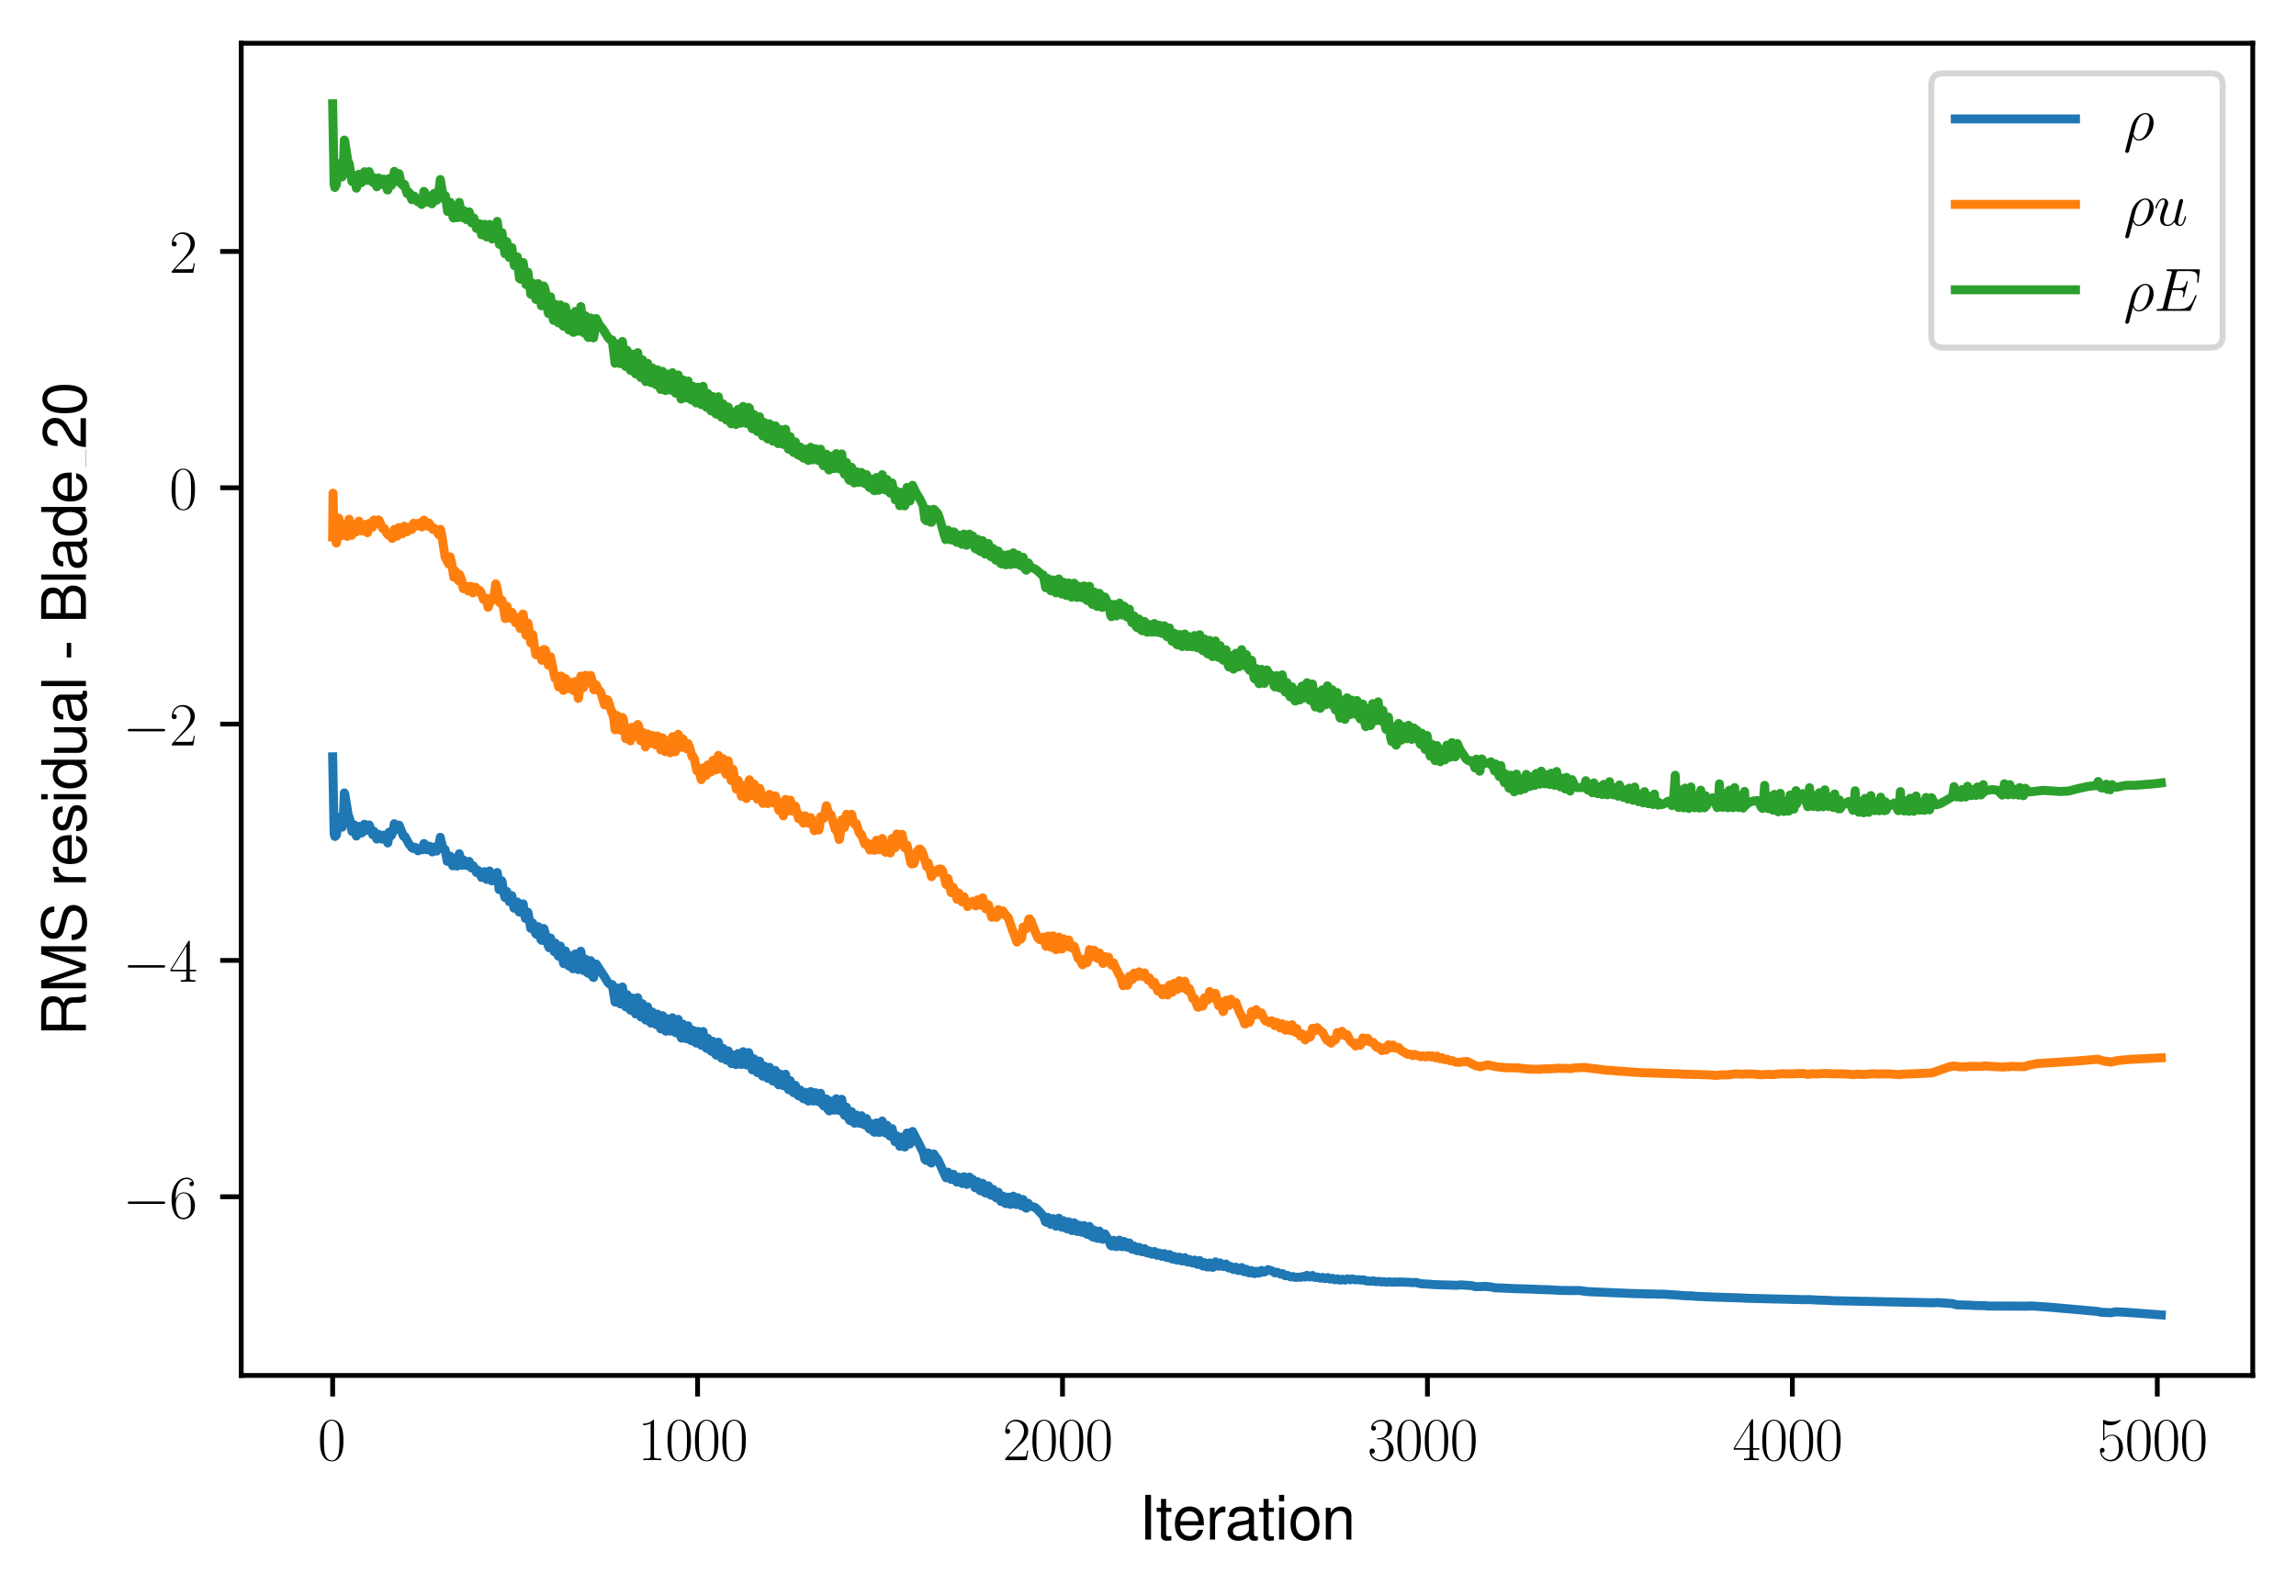 <?xml version="1.0" encoding="utf-8" standalone="no"?>
<!DOCTYPE svg PUBLIC "-//W3C//DTD SVG 1.1//EN"
  "http://www.w3.org/Graphics/SVG/1.1/DTD/svg11.dtd">
<svg xmlns:xlink="http://www.w3.org/1999/xlink" width="382.15pt" height="265.601pt" viewBox="0 0 382.15 265.601" xmlns="http://www.w3.org/2000/svg" version="1.1">
 <defs>
  <style type="text/css">*{stroke-linejoin: round; stroke-linecap: butt}</style>
 </defs>
 <g id="figure_1">
  <g id="patch_1">
   <path d="M 0 265.601 
L 382.15 265.601 
L 382.15 0 
L 0 0 
z
" style="fill: #ffffff"/>
  </g>
  <g id="axes_1">
   <g id="patch_2">
    <path d="M 40.15 228.96 
L 374.95 228.96 
L 374.95 7.2 
L 40.15 7.2 
z
" style="fill: #ffffff"/>
   </g>
   <g id="matplotlib.axis_1">
    <g id="xtick_1">
     <g id="line2d_1">
      <defs>
       <path id="m4a7cbdedc0" d="M 0 0 
L 0 3.5 
" style="stroke: #000000; stroke-width: 0.8"/>
      </defs>
      <g>
       <use xlink:href="#m4a7cbdedc0" x="55.369" y="228.96" style="stroke: #000000; stroke-width: 0.8"/>
      </g>
     </g>
     <g id="text_1">
      <!-- $\mathdefault{0}$ -->
      <g transform="translate(52.878 243.058) scale(0.1 -0.1)">
       <defs>
        <path id="CMR17-30" d="M 2688 2038 
C 2688 2430 2682 3099 2413 3613 
C 2176 4063 1798 4224 1466 4224 
C 1158 4224 768 4082 525 3620 
C 269 3137 243 2539 243 2038 
C 243 1671 250 1112 448 623 
C 723 -39 1216 -128 1466 -128 
C 1760 -128 2208 -7 2470 604 
C 2662 1048 2688 1568 2688 2038 
z
M 1466 -26 
C 1056 -26 813 328 723 816 
C 653 1196 653 1749 653 2109 
C 653 2604 653 3015 736 3407 
C 858 3954 1216 4121 1466 4121 
C 1728 4121 2067 3947 2189 3420 
C 2272 3054 2278 2623 2278 2109 
C 2278 1691 2278 1176 2202 797 
C 2067 96 1690 -26 1466 -26 
z
" transform="scale(0.016)"/>
       </defs>
       <use xlink:href="#CMR17-30" transform="scale(0.996)"/>
      </g>
     </g>
    </g>
    <g id="xtick_2">
     <g id="line2d_2">
      <g>
       <use xlink:href="#m4a7cbdedc0" x="116.108" y="228.96" style="stroke: #000000; stroke-width: 0.8"/>
      </g>
     </g>
     <g id="text_2">
      <!-- $\mathdefault{1000}$ -->
      <g transform="translate(106.145 243.058) scale(0.1 -0.1)">
       <defs>
        <path id="CMR17-31" d="M 1702 4083 
C 1702 4217 1696 4224 1606 4224 
C 1357 3927 979 3833 621 3820 
C 602 3820 570 3820 563 3808 
C 557 3795 557 3782 557 3648 
C 755 3648 1088 3686 1344 3839 
L 1344 467 
C 1344 243 1331 166 781 166 
L 589 166 
L 589 0 
C 896 6 1216 12 1523 12 
C 1830 12 2150 6 2458 0 
L 2458 166 
L 2266 166 
C 1715 166 1702 236 1702 467 
L 1702 4083 
z
" transform="scale(0.016)"/>
       </defs>
       <use xlink:href="#CMR17-31" transform="scale(0.996)"/>
       <use xlink:href="#CMR17-30" transform="translate(45.69 0) scale(0.996)"/>
       <use xlink:href="#CMR17-30" transform="translate(91.381 0) scale(0.996)"/>
       <use xlink:href="#CMR17-30" transform="translate(137.071 0) scale(0.996)"/>
      </g>
     </g>
    </g>
    <g id="xtick_3">
     <g id="line2d_3">
      <g>
       <use xlink:href="#m4a7cbdedc0" x="176.847" y="228.96" style="stroke: #000000; stroke-width: 0.8"/>
      </g>
     </g>
     <g id="text_3">
      <!-- $\mathdefault{2000}$ -->
      <g transform="translate(166.884 243.058) scale(0.1 -0.1)">
       <defs>
        <path id="CMR17-32" d="M 2669 990 
L 2554 990 
C 2490 537 2438 460 2413 422 
C 2381 371 1920 371 1830 371 
L 602 371 
C 832 620 1280 1073 1824 1596 
C 2214 1966 2669 2400 2669 3033 
C 2669 3788 2067 4224 1395 4224 
C 691 4224 262 3603 262 3027 
C 262 2777 448 2745 525 2745 
C 589 2745 781 2783 781 3007 
C 781 3206 614 3264 525 3264 
C 486 3264 448 3257 422 3244 
C 544 3788 915 4057 1306 4057 
C 1862 4057 2227 3616 2227 3033 
C 2227 2477 1901 1998 1536 1583 
L 262 147 
L 262 0 
L 2515 0 
L 2669 990 
z
" transform="scale(0.016)"/>
       </defs>
       <use xlink:href="#CMR17-32" transform="scale(0.996)"/>
       <use xlink:href="#CMR17-30" transform="translate(45.69 0) scale(0.996)"/>
       <use xlink:href="#CMR17-30" transform="translate(91.381 0) scale(0.996)"/>
       <use xlink:href="#CMR17-30" transform="translate(137.071 0) scale(0.996)"/>
      </g>
     </g>
    </g>
    <g id="xtick_4">
     <g id="line2d_4">
      <g>
       <use xlink:href="#m4a7cbdedc0" x="237.586" y="228.96" style="stroke: #000000; stroke-width: 0.8"/>
      </g>
     </g>
     <g id="text_4">
      <!-- $\mathdefault{3000}$ -->
      <g transform="translate(227.623 243.058) scale(0.1 -0.1)">
       <defs>
        <path id="CMR17-33" d="M 1414 2176 
C 1984 2176 2234 1673 2234 1094 
C 2234 322 1824 25 1453 25 
C 1114 25 563 193 390 691 
C 422 678 454 678 486 678 
C 640 678 755 780 755 947 
C 755 1132 614 1216 486 1216 
C 378 1216 211 1164 211 927 
C 211 335 787 -128 1466 -128 
C 2176 -128 2720 432 2720 1087 
C 2720 1718 2208 2176 1600 2246 
C 2086 2347 2554 2776 2554 3353 
C 2554 3856 2048 4224 1472 4224 
C 890 4224 378 3862 378 3347 
C 378 3123 544 3084 627 3084 
C 762 3084 877 3167 877 3334 
C 877 3500 762 3584 627 3584 
C 602 3584 570 3584 544 3571 
C 730 3999 1235 4076 1459 4076 
C 1683 4076 2106 3966 2106 3347 
C 2106 3167 2080 2851 1862 2574 
C 1670 2329 1453 2316 1242 2297 
C 1210 2297 1062 2284 1037 2284 
C 992 2278 966 2272 966 2227 
C 966 2182 973 2176 1101 2176 
L 1414 2176 
z
" transform="scale(0.016)"/>
       </defs>
       <use xlink:href="#CMR17-33" transform="scale(0.996)"/>
       <use xlink:href="#CMR17-30" transform="translate(45.69 0) scale(0.996)"/>
       <use xlink:href="#CMR17-30" transform="translate(91.381 0) scale(0.996)"/>
       <use xlink:href="#CMR17-30" transform="translate(137.071 0) scale(0.996)"/>
      </g>
     </g>
    </g>
    <g id="xtick_5">
     <g id="line2d_5">
      <g>
       <use xlink:href="#m4a7cbdedc0" x="298.325" y="228.96" style="stroke: #000000; stroke-width: 0.8"/>
      </g>
     </g>
     <g id="text_5">
      <!-- $\mathdefault{4000}$ -->
      <g transform="translate(288.362 243.058) scale(0.1 -0.1)">
       <defs>
        <path id="CMR17-34" d="M 2150 4147 
C 2150 4281 2144 4288 2029 4288 
L 128 1254 
L 128 1088 
L 1779 1088 
L 1779 460 
C 1779 230 1766 166 1318 166 
L 1197 166 
L 1197 0 
C 1402 12 1747 12 1965 12 
C 2182 12 2528 12 2733 0 
L 2733 166 
L 2611 166 
C 2163 166 2150 230 2150 460 
L 2150 1088 
L 2803 1088 
L 2803 1254 
L 2150 1254 
L 2150 4147 
z
M 1798 3723 
L 1798 1254 
L 256 1254 
L 1798 3723 
z
" transform="scale(0.016)"/>
       </defs>
       <use xlink:href="#CMR17-34" transform="scale(0.996)"/>
       <use xlink:href="#CMR17-30" transform="translate(45.69 0) scale(0.996)"/>
       <use xlink:href="#CMR17-30" transform="translate(91.381 0) scale(0.996)"/>
       <use xlink:href="#CMR17-30" transform="translate(137.071 0) scale(0.996)"/>
      </g>
     </g>
    </g>
    <g id="xtick_6">
     <g id="line2d_6">
      <g>
       <use xlink:href="#m4a7cbdedc0" x="359.064" y="228.96" style="stroke: #000000; stroke-width: 0.8"/>
      </g>
     </g>
     <g id="text_6">
      <!-- $\mathdefault{5000}$ -->
      <g transform="translate(349.101 243.058) scale(0.1 -0.1)">
       <defs>
        <path id="CMR17-35" d="M 730 3750 
C 794 3724 1056 3641 1325 3641 
C 1920 3641 2246 3961 2432 4140 
C 2432 4191 2432 4224 2394 4224 
C 2387 4224 2374 4224 2323 4198 
C 2099 4102 1837 4032 1517 4032 
C 1325 4032 1037 4055 723 4191 
C 653 4224 640 4224 634 4224 
C 602 4224 595 4217 595 4090 
L 595 2231 
C 595 2113 595 2080 659 2080 
C 691 2080 704 2093 736 2139 
C 941 2435 1222 2560 1542 2560 
C 1766 2560 2246 2415 2246 1293 
C 2246 1087 2246 716 2054 422 
C 1894 159 1645 25 1370 25 
C 947 25 518 319 403 812 
C 429 806 480 793 506 793 
C 589 793 749 838 749 1036 
C 749 1209 627 1280 506 1280 
C 358 1280 262 1190 262 1011 
C 262 454 704 -128 1382 -128 
C 2042 -128 2669 441 2669 1267 
C 2669 2054 2170 2662 1549 2662 
C 1222 2662 947 2540 730 2304 
L 730 3750 
z
" transform="scale(0.016)"/>
       </defs>
       <use xlink:href="#CMR17-35" transform="scale(0.996)"/>
       <use xlink:href="#CMR17-30" transform="translate(45.69 0) scale(0.996)"/>
       <use xlink:href="#CMR17-30" transform="translate(91.381 0) scale(0.996)"/>
       <use xlink:href="#CMR17-30" transform="translate(137.071 0) scale(0.996)"/>
      </g>
     </g>
    </g>
    <g id="text_7">
     <!-- Iteration -->
     <g transform="translate(189.603 256.279) scale(0.1 -0.1)">
      <defs>
       <path id="NimbusSanL-Regu-49" d="M 1242 4672 
L 640 4672 
L 640 0 
L 1242 0 
L 1242 4672 
z
" transform="scale(0.016)"/>
       <path id="NimbusSanL-Regu-74" d="M 1626 3328 
L 1075 3328 
L 1075 4249 
L 544 4249 
L 544 3328 
L 90 3328 
L 90 2892 
L 544 2892 
L 544 402 
C 544 64 774 -128 1190 -128 
C 1318 -128 1446 -116 1626 -84 
L 1626 364 
C 1555 345 1472 339 1370 339 
C 1139 339 1075 402 1075 634 
L 1075 2892 
L 1626 2892 
L 1626 3328 
z
" transform="scale(0.016)"/>
       <path id="NimbusSanL-Regu-65" d="M 3283 1484 
C 3283 1998 3245 2311 3149 2565 
C 2931 3123 2419 3456 1792 3456 
C 858 3456 256 2734 256 1619 
C 256 545 838 -128 1779 -128 
C 2547 -128 3078 307 3213 1018 
L 2675 1018 
C 2528 588 2227 364 1798 364 
C 1459 364 1171 514 992 787 
C 864 974 819 1161 813 1484 
L 3283 1484 
z
M 826 1920 
C 870 2552 1248 2963 1786 2963 
C 2310 2963 2714 2519 2714 1959 
C 2714 1946 2714 1933 2707 1920 
L 826 1920 
z
" transform="scale(0.016)"/>
       <path id="NimbusSanL-Regu-72" d="M 442 3328 
L 442 0 
L 979 0 
L 979 1727 
C 979 2203 1101 2514 1357 2698 
C 1523 2819 1683 2857 2054 2863 
L 2054 3404 
C 1965 3449 1920 3456 1850 3456 
C 1504 3456 1242 3251 934 2750 
L 934 3328 
L 442 3328 
z
" transform="scale(0.016)"/>
       <path id="NimbusSanL-Regu-61" d="M 3424 332 
C 3366 320 3341 320 3309 320 
C 3123 320 3021 415 3021 581 
L 3021 2542 
C 3021 3135 2586 3456 1760 3456 
C 1274 3456 870 3315 646 3065 
C 493 2893 429 2702 416 2370 
L 954 2370 
C 998 2778 1242 2963 1741 2963 
C 2221 2963 2490 2784 2490 2466 
L 2490 2326 
C 2490 2103 2355 2007 1933 1956 
C 1178 1861 1062 1835 858 1753 
C 467 1593 269 1294 269 861 
C 269 256 691 -128 1370 -128 
C 1792 -128 2131 19 2509 364 
C 2547 25 2714 -128 3059 -128 
C 3168 -128 3251 -116 3424 -71 
L 3424 332 
z
M 2490 1071 
C 2490 893 2438 785 2278 638 
C 2061 441 1798 339 1485 339 
C 1069 339 826 536 826 874 
C 826 1224 1062 1402 1632 1485 
C 2195 1562 2310 1587 2490 1670 
L 2490 1071 
z
" transform="scale(0.016)"/>
       <path id="NimbusSanL-Regu-69" d="M 960 3358 
L 429 3358 
L 429 0 
L 960 0 
L 960 3358 
z
M 960 4672 
L 422 4672 
L 422 3999 
L 960 3999 
L 960 4672 
z
" transform="scale(0.016)"/>
       <path id="NimbusSanL-Regu-6f" d="M 1741 3456 
C 800 3456 230 2784 230 1663 
C 230 543 794 -128 1747 -128 
C 2688 -128 3264 543 3264 1638 
C 3264 2791 2707 3456 1741 3456 
z
M 1747 2963 
C 2349 2963 2707 2472 2707 1644 
C 2707 861 2336 364 1747 364 
C 1152 364 787 855 787 1663 
C 787 2466 1152 2963 1747 2963 
z
" transform="scale(0.016)"/>
       <path id="NimbusSanL-Regu-6e" d="M 448 3328 
L 448 0 
L 986 0 
L 986 1835 
C 986 2539 1344 2988 1894 2988 
C 2317 2988 2586 2732 2586 2328 
L 2586 0 
L 3117 0 
L 3117 2539 
C 3117 3097 2701 3456 2054 3456 
C 1555 3456 1235 3263 941 2796 
L 941 3328 
L 448 3328 
z
" transform="scale(0.016)"/>
      </defs>
      <use xlink:href="#NimbusSanL-Regu-49" transform="scale(0.996)"/>
      <use xlink:href="#NimbusSanL-Regu-74" transform="translate(27.695 0) scale(0.996)"/>
      <use xlink:href="#NimbusSanL-Regu-65" transform="translate(55.39 0) scale(0.996)"/>
      <use xlink:href="#NimbusSanL-Regu-72" transform="translate(110.782 0) scale(0.996)"/>
      <use xlink:href="#NimbusSanL-Regu-61" transform="translate(142.961 0) scale(0.996)"/>
      <use xlink:href="#NimbusSanL-Regu-74" transform="translate(198.353 0) scale(0.996)"/>
      <use xlink:href="#NimbusSanL-Regu-69" transform="translate(226.048 0) scale(0.996)"/>
      <use xlink:href="#NimbusSanL-Regu-6f" transform="translate(248.165 0) scale(0.996)"/>
      <use xlink:href="#NimbusSanL-Regu-6e" transform="translate(303.556 0) scale(0.996)"/>
     </g>
    </g>
   </g>
   <g id="matplotlib.axis_2">
    <g id="ytick_1">
     <g id="line2d_7">
      <defs>
       <path id="m579e40a5b2" d="M 0 0 
L -3.5 0 
" style="stroke: #000000; stroke-width: 0.8"/>
      </defs>
      <g>
       <use xlink:href="#m579e40a5b2" x="40.15" y="199.21" style="stroke: #000000; stroke-width: 0.8"/>
      </g>
     </g>
     <g id="text_8">
      <!-- $\mathdefault{−6}$ -->
      <g transform="translate(20.42 202.759) scale(0.1 -0.1)">
       <defs>
        <path id="CMSY10-0" d="M 4218 1472 
C 4326 1472 4442 1472 4442 1600 
C 4442 1728 4326 1728 4218 1728 
L 755 1728 
C 646 1728 531 1728 531 1600 
C 531 1472 646 1472 755 1472 
L 4218 1472 
z
" transform="scale(0.016)"/>
        <path id="CMR17-36" d="M 678 2198 
C 678 3712 1395 4076 1811 4076 
C 1946 4076 2272 4049 2400 3782 
C 2298 3782 2106 3782 2106 3558 
C 2106 3385 2246 3328 2336 3328 
C 2394 3328 2566 3353 2566 3571 
C 2566 3987 2246 4224 1805 4224 
C 1043 4224 243 3411 243 2011 
C 243 257 966 -128 1478 -128 
C 2099 -128 2688 431 2688 1295 
C 2688 2101 2170 2688 1517 2688 
C 1126 2688 838 2430 678 1979 
L 678 2198 
z
M 1478 25 
C 691 25 691 1212 691 1450 
C 691 1914 909 2585 1504 2585 
C 1613 2585 1926 2585 2138 2140 
C 2253 1889 2253 1624 2253 1302 
C 2253 954 2253 696 2118 438 
C 1978 173 1773 25 1478 25 
z
" transform="scale(0.016)"/>
       </defs>
       <use xlink:href="#CMSY10-0" transform="scale(0.996)"/>
       <use xlink:href="#CMR17-36" transform="translate(77.487 0) scale(0.996)"/>
      </g>
     </g>
    </g>
    <g id="ytick_2">
     <g id="line2d_8">
      <g>
       <use xlink:href="#m579e40a5b2" x="40.15" y="159.872" style="stroke: #000000; stroke-width: 0.8"/>
      </g>
     </g>
     <g id="text_9">
      <!-- $\mathdefault{−4}$ -->
      <g transform="translate(20.42 163.421) scale(0.1 -0.1)">
       <use xlink:href="#CMSY10-0" transform="scale(0.996)"/>
       <use xlink:href="#CMR17-34" transform="translate(77.487 0) scale(0.996)"/>
      </g>
     </g>
    </g>
    <g id="ytick_3">
     <g id="line2d_9">
      <g>
       <use xlink:href="#m579e40a5b2" x="40.15" y="120.534" style="stroke: #000000; stroke-width: 0.8"/>
      </g>
     </g>
     <g id="text_10">
      <!-- $\mathdefault{−2}$ -->
      <g transform="translate(20.42 124.083) scale(0.1 -0.1)">
       <use xlink:href="#CMSY10-0" transform="scale(0.996)"/>
       <use xlink:href="#CMR17-32" transform="translate(77.487 0) scale(0.996)"/>
      </g>
     </g>
    </g>
    <g id="ytick_4">
     <g id="line2d_10">
      <g>
       <use xlink:href="#m579e40a5b2" x="40.15" y="81.196" style="stroke: #000000; stroke-width: 0.8"/>
      </g>
     </g>
     <g id="text_11">
      <!-- $\mathdefault{0}$ -->
      <g transform="translate(28.169 84.745) scale(0.1 -0.1)">
       <use xlink:href="#CMR17-30" transform="scale(0.996)"/>
      </g>
     </g>
    </g>
    <g id="ytick_5">
     <g id="line2d_11">
      <g>
       <use xlink:href="#m579e40a5b2" x="40.15" y="41.859" style="stroke: #000000; stroke-width: 0.8"/>
      </g>
     </g>
     <g id="text_12">
      <!-- $\mathdefault{2}$ -->
      <g transform="translate(28.169 45.408) scale(0.1 -0.1)">
       <use xlink:href="#CMR17-32" transform="scale(0.996)"/>
      </g>
     </g>
    </g>
    <g id="text_13">
     <!-- RMS residual - Blade_20 -->
     <g transform="translate(14.298 172.47) rotate(-90) scale(0.1 -0.1)">
      <defs>
       <path id="NimbusSanL-Regu-52" d="M 1190 2035 
L 2726 2035 
C 3258 2035 3494 1775 3494 1191 
L 3488 770 
C 3488 478 3539 192 3622 0 
L 4346 0 
L 4346 147 
C 4122 303 4077 471 4064 1101 
C 4058 1879 3936 2111 3430 2329 
C 3955 2585 4166 2907 4166 3432 
C 4166 4230 3661 4672 2746 4672 
L 595 4672 
L 595 0 
L 1190 0 
L 1190 2035 
z
M 1190 2560 
L 1190 4147 
L 2630 4147 
C 2963 4147 3155 4096 3302 3970 
C 3462 3837 3546 3628 3546 3350 
C 3546 2806 3264 2560 2630 2560 
L 1190 2560 
z
" transform="scale(0.016)"/>
       <path id="NimbusSanL-Regu-4d" d="M 2995 0 
L 4307 3915 
L 4307 0 
L 4870 0 
L 4870 4672 
L 4045 4672 
L 2688 602 
L 1306 4672 
L 480 4672 
L 480 0 
L 1043 0 
L 1043 3915 
L 2368 0 
L 2995 0 
z
" transform="scale(0.016)"/>
       <path id="NimbusSanL-Regu-53" d="M 3814 3295 
C 3808 4204 3181 4736 2106 4736 
C 1082 4736 448 4211 448 3372 
C 448 2806 749 2450 1363 2291 
L 2522 1986 
C 3110 1833 3379 1598 3379 1236 
C 3379 988 3245 733 3046 593 
C 2861 466 2566 396 2189 396 
C 1683 396 1338 517 1114 784 
C 941 988 864 1210 870 1496 
L 307 1496 
C 314 1070 397 790 582 536 
C 902 102 1440 -128 2150 -128 
C 2707 -128 3162 0 3462 230 
C 3776 479 3974 892 3974 1293 
C 3974 1865 3616 2284 2982 2456 
L 1811 2768 
C 1248 2920 1043 3098 1043 3454 
C 1043 3925 1459 4236 2086 4236 
C 2829 4236 3245 3899 3251 3295 
L 3814 3295 
z
" transform="scale(0.016)"/>
       <path id="NimbusSanL-Regu-73" d="M 2803 2428 
C 2797 3084 2362 3456 1587 3456 
C 806 3456 301 3052 301 2434 
C 301 1912 570 1663 1363 1472 
L 1862 1351 
C 2234 1262 2381 1129 2381 887 
C 2381 574 2067 364 1600 364 
C 1312 364 1069 447 934 587 
C 851 683 813 778 781 1014 
L 218 1014 
C 243 243 678 -128 1555 -128 
C 2400 -128 2938 288 2938 931 
C 2938 1428 2656 1702 1990 1861 
L 1478 1982 
C 1043 2084 858 2224 858 2459 
C 858 2765 1133 2963 1568 2963 
C 1997 2963 2227 2778 2240 2428 
L 2803 2428 
z
" transform="scale(0.016)"/>
       <path id="NimbusSanL-Regu-64" d="M 3168 4672 
L 2637 4672 
L 2637 2937 
C 2413 3276 2054 3456 1606 3456 
C 736 3456 166 2759 166 1695 
C 166 568 723 -128 1626 -128 
C 2086 -128 2406 44 2694 460 
L 2694 19 
L 3168 19 
L 3168 4672 
z
M 1696 2956 
C 2272 2956 2637 2447 2637 1651 
C 2637 880 2266 371 1702 371 
C 1114 371 723 887 723 1663 
C 723 2440 1114 2956 1696 2956 
z
" transform="scale(0.016)"/>
       <path id="NimbusSanL-Regu-75" d="M 3085 19 
L 3085 3328 
L 2554 3328 
L 2554 1454 
C 2554 780 2195 339 1638 339 
C 1216 339 947 591 947 988 
L 947 3328 
L 416 3328 
L 416 780 
C 416 230 832 -128 1485 -128 
C 1978 -128 2291 44 2605 484 
L 2605 19 
L 3085 19 
z
" transform="scale(0.016)"/>
       <path id="NimbusSanL-Regu-6c" d="M 973 4672 
L 435 4672 
L 435 0 
L 973 0 
L 973 4672 
z
" transform="scale(0.016)"/>
       <path id="NimbusSanL-Regu-2d" d="M 1818 1996 
L 294 1996 
L 294 1536 
L 1818 1536 
L 1818 1996 
z
" transform="scale(0.016)"/>
       <path id="NimbusSanL-Regu-42" d="M 506 0 
L 2611 0 
C 3053 0 3379 121 3629 390 
C 3859 632 3987 961 3987 1321 
C 3987 1878 3731 2214 3136 2444 
C 3558 2643 3782 2994 3782 3476 
C 3782 3821 3654 4127 3411 4345 
C 3168 4569 2848 4672 2400 4672 
L 506 4672 
L 506 0 
z
M 1101 2636 
L 1101 4147 
L 2253 4147 
C 2586 4147 2771 4101 2931 3977 
C 3098 3847 3187 3652 3187 3391 
C 3187 3138 3098 2936 2931 2806 
C 2771 2682 2586 2636 2253 2636 
L 1101 2636 
z
M 1101 524 
L 1101 2112 
L 2554 2112 
C 2842 2112 3034 2042 3174 1890 
C 3315 1745 3392 1542 3392 1315 
C 3392 1093 3315 891 3174 746 
C 3034 594 2842 524 2554 524 
L 1101 524 
z
" transform="scale(0.016)"/>
       <path id="NimbusSanL-Regu-32" d="M 3238 556 
L 851 556 
C 909 928 1114 1165 1670 1493 
L 2310 1839 
C 2944 2185 3270 2653 3270 3211 
C 3270 3589 3117 3942 2848 4185 
C 2579 4428 2246 4544 1818 4544 
C 1242 4544 813 4339 563 3955 
C 403 3711 333 3429 320 2967 
L 883 2967 
C 902 3275 941 3461 1018 3608 
C 1165 3884 1459 4051 1798 4051 
C 2310 4051 2694 3685 2694 3198 
C 2694 2839 2483 2531 2080 2300 
L 1491 1967 
C 544 1428 269 999 218 0 
L 3238 0 
L 3238 556 
z
" transform="scale(0.016)"/>
       <path id="NimbusSanL-Regu-30" d="M 1760 4544 
C 1338 4544 954 4358 717 4044 
C 422 3649 275 3043 275 2207 
C 275 683 787 -128 1760 -128 
C 2720 -128 3245 683 3245 2169 
C 3245 3049 3104 3636 2803 4044 
C 2566 4364 2189 4544 1760 4544 
z
M 1760 4044 
C 2368 4044 2669 3432 2669 2220 
C 2669 938 2374 339 1747 339 
C 1152 339 851 964 851 2201 
C 851 3438 1152 4044 1760 4044 
z
" transform="scale(0.016)"/>
      </defs>
      <use xlink:href="#NimbusSanL-Regu-52" transform="scale(0.996)"/>
      <use xlink:href="#NimbusSanL-Regu-4d" transform="translate(71.93 0) scale(0.996)"/>
      <use xlink:href="#NimbusSanL-Regu-53" transform="translate(154.918 0) scale(0.996)"/>
      <use xlink:href="#NimbusSanL-Regu-72" transform="translate(249.064 0) scale(0.996)"/>
      <use xlink:href="#NimbusSanL-Regu-65" transform="translate(282.239 0) scale(0.996)"/>
      <use xlink:href="#NimbusSanL-Regu-73" transform="translate(337.631 0) scale(0.996)"/>
      <use xlink:href="#NimbusSanL-Regu-69" transform="translate(387.444 0) scale(0.996)"/>
      <use xlink:href="#NimbusSanL-Regu-64" transform="translate(409.561 0) scale(0.996)"/>
      <use xlink:href="#NimbusSanL-Regu-75" transform="translate(464.952 0) scale(0.996)"/>
      <use xlink:href="#NimbusSanL-Regu-61" transform="translate(520.344 0) scale(0.996)"/>
      <use xlink:href="#NimbusSanL-Regu-6c" transform="translate(575.736 0) scale(0.996)"/>
      <use xlink:href="#NimbusSanL-Regu-2d" transform="translate(625.547 0) scale(0.996)"/>
      <use xlink:href="#NimbusSanL-Regu-42" transform="translate(686.418 0) scale(0.996)"/>
      <use xlink:href="#NimbusSanL-Regu-6c" transform="translate(752.868 0) scale(0.996)"/>
      <use xlink:href="#NimbusSanL-Regu-61" transform="translate(774.985 0) scale(0.996)"/>
      <use xlink:href="#NimbusSanL-Regu-64" transform="translate(830.376 0) scale(0.996)"/>
      <use xlink:href="#NimbusSanL-Regu-65" transform="translate(885.768 0) scale(0.996)"/>
      <use xlink:href="#NimbusSanL-Regu-32" transform="translate(977.025 0) scale(0.996)"/>
      <use xlink:href="#NimbusSanL-Regu-30" transform="translate(1032.417 0) scale(0.996)"/>
      <path d="M 947.137 0 
L 977.025 0 
L 977.025 0.399 
L 947.137 0.399 
L 947.137 0 
z
"/>
     </g>
    </g>
   </g>
   <g id="line2d_12">
    <path d="M 55.369 125.983 
L 55.612 138.754 
L 55.733 139.236 
L 55.794 139.219 
L 55.976 139 
L 56.158 137.954 
L 56.401 136.038 
L 56.462 136.128 
L 56.826 137.63 
L 56.948 137.69 
L 57.069 136.928 
L 57.191 134.93 
L 57.312 131.988 
L 57.373 132.093 
L 57.555 133.206 
L 57.98 135.834 
L 58.163 136.136 
L 58.588 138.403 
L 58.891 137.759 
L 58.952 137.3 
L 59.013 137.598 
L 59.317 139.168 
L 59.377 139.088 
L 59.742 137.561 
L 59.803 137.818 
L 60.106 138.682 
L 60.349 138.537 
L 60.531 137.846 
L 60.653 137.203 
L 60.714 137.328 
L 61.139 138.203 
L 61.26 138.039 
L 61.442 137.317 
L 61.503 137.425 
L 61.746 138.123 
L 62.05 138.954 
L 62.111 138.924 
L 62.232 138.366 
L 62.293 138.481 
L 62.475 138.966 
L 62.718 139.667 
L 62.839 139.501 
L 63.022 138.886 
L 63.143 138.987 
L 63.386 139.491 
L 63.568 139.665 
L 63.751 139.346 
L 63.872 139.018 
L 63.933 139.051 
L 64.115 139.378 
L 64.54 140.323 
L 64.662 139.645 
L 64.783 138.517 
L 64.844 138.549 
L 65.087 139.111 
L 65.148 139.06 
L 65.451 138.3 
L 65.633 137.117 
L 65.694 137.241 
L 65.937 138.065 
L 65.998 138.027 
L 66.423 137.355 
L 66.484 137.479 
L 67.152 139.196 
L 67.395 139.238 
L 68.063 140.479 
L 68.245 140.687 
L 68.549 141.113 
L 68.792 141.243 
L 68.974 141.024 
L 69.217 141.096 
L 69.399 141.268 
L 69.582 141.625 
L 69.642 141.563 
L 69.824 141.335 
L 70.007 141.36 
L 70.25 141.461 
L 70.432 141.044 
L 70.553 140.417 
L 70.675 140.481 
L 70.857 141.016 
L 71.039 141.446 
L 71.343 141.221 
L 71.525 140.873 
L 71.647 140.958 
L 71.95 141.808 
L 72.133 141.656 
L 72.254 141.013 
L 72.376 141.135 
L 72.679 141.667 
L 72.74 141.568 
L 73.165 140.112 
L 73.287 139.381 
L 73.347 139.7 
L 73.651 140.943 
L 73.773 141.149 
L 73.955 141.445 
L 74.076 141.413 
L 74.198 142.014 
L 74.441 143.39 
L 74.744 143.208 
L 74.866 142.841 
L 74.927 142.51 
L 74.987 142.619 
L 75.17 143.497 
L 75.352 144.125 
L 75.534 144.076 
L 75.655 143.228 
L 75.716 142.844 
L 75.777 143.059 
L 76.081 144.169 
L 76.141 144.041 
L 76.445 142.118 
L 76.87 144.046 
L 76.931 143.979 
L 77.113 143.432 
L 77.174 143.172 
L 77.235 143.241 
L 77.478 143.85 
L 77.599 144.061 
L 77.66 144.014 
L 78.085 143.385 
L 78.267 143.903 
L 78.449 144.467 
L 78.571 144.282 
L 78.692 144.092 
L 78.753 144.121 
L 78.996 144.529 
L 79.3 145.238 
L 79.543 144.864 
L 79.968 145.587 
L 80.15 146.06 
L 80.575 145.347 
L 80.636 145.094 
L 80.697 145.255 
L 81 146.389 
L 81.061 146.29 
L 81.486 144.992 
L 81.729 146.188 
L 81.851 146.623 
L 81.912 146.606 
L 82.458 145.648 
L 82.519 145.793 
L 82.64 145.996 
L 82.701 145.823 
L 82.762 145.241 
L 82.823 145.631 
L 83.066 148.079 
L 83.126 148.018 
L 83.491 146.599 
L 83.552 146.672 
L 83.794 148.348 
L 84.037 149.391 
L 84.159 149.211 
L 84.341 148.389 
L 84.402 148.589 
L 84.766 150.086 
L 84.827 149.89 
L 85.07 149.132 
L 85.191 149.094 
L 85.556 151.179 
L 85.677 151.02 
L 85.799 150.865 
L 85.92 150.957 
L 86.042 150.551 
L 86.103 150.151 
L 86.163 150.48 
L 86.406 151.805 
L 86.588 151.556 
L 86.71 151.865 
L 86.771 151.835 
L 87.074 150.461 
L 87.439 152.87 
L 87.5 152.845 
L 87.621 152.752 
L 87.864 151.85 
L 88.35 154.55 
L 88.471 154.391 
L 88.654 153.625 
L 88.714 153.831 
L 89.14 155.378 
L 89.322 155.548 
L 89.443 154.966 
L 89.565 154.246 
L 90.051 156.438 
L 90.172 156.533 
L 90.354 155.245 
L 90.476 154.553 
L 90.537 154.612 
L 90.901 155.974 
L 91.144 157.143 
L 91.387 157.746 
L 91.569 156.608 
L 91.63 156.137 
L 91.691 156.343 
L 92.237 158.398 
L 92.359 157.598 
L 92.419 156.995 
L 92.48 157.239 
L 92.905 159.1 
L 92.966 159.169 
L 93.088 158.736 
L 93.27 157.48 
L 93.816 160.404 
L 93.938 159.927 
L 94.12 158.296 
L 94.181 158.652 
L 94.485 160.467 
L 94.667 160.793 
L 94.728 160.674 
L 94.91 159.095 
L 94.97 159.42 
L 95.335 161.255 
L 95.456 161.256 
L 95.578 160.613 
L 95.76 158.791 
L 95.821 159.155 
L 96.185 161.339 
L 96.246 161.397 
L 96.367 160.897 
L 96.671 158.342 
L 97.157 161.585 
L 97.218 161.582 
L 97.339 160.853 
L 97.461 159.655 
L 97.522 160.143 
L 97.825 161.962 
L 98.007 162.06 
L 98.19 160.92 
L 98.311 159.911 
L 98.676 162.63 
L 98.797 162.708 
L 98.919 162.184 
L 99.222 160.469 
L 100.316 162.138 
L 100.68 162.719 
L 101.227 163.603 
L 101.834 164.075 
L 101.895 163.889 
L 102.381 166.805 
L 102.441 166.754 
L 102.624 165.13 
L 102.684 164.442 
L 102.745 164.765 
L 103.17 167.056 
L 103.231 167.109 
L 103.352 166.428 
L 103.595 164.294 
L 104.081 167.504 
L 104.142 167.595 
L 104.264 166.848 
L 104.385 165.577 
L 104.446 165.885 
L 104.81 167.838 
L 104.932 168.145 
L 104.992 168.106 
L 105.175 166.755 
L 105.235 166.132 
L 105.296 166.443 
L 105.661 168.485 
L 105.782 168.774 
L 105.843 168.617 
L 106.146 166.073 
L 106.207 166.542 
L 106.511 168.827 
L 106.693 169.297 
L 106.815 168.516 
L 106.936 167.085 
L 106.997 167.402 
L 107.422 169.677 
L 107.483 169.799 
L 107.543 169.749 
L 107.665 168.973 
L 107.786 167.602 
L 107.847 167.961 
L 108.212 170.076 
L 108.333 170.299 
L 108.455 169.725 
L 108.576 168.466 
L 108.637 168.754 
L 109.001 170.341 
L 109.183 170.532 
L 109.305 169.898 
L 109.426 168.811 
L 109.487 169.144 
L 109.852 171.023 
L 109.973 171.265 
L 110.094 170.813 
L 110.277 169.071 
L 110.337 169.399 
L 110.702 171.519 
L 110.823 171.658 
L 110.945 170.897 
L 111.066 169.571 
L 111.127 169.83 
L 111.491 171.508 
L 111.613 171.638 
L 111.734 171.162 
L 111.917 169.421 
L 111.977 169.78 
L 112.342 171.744 
L 112.463 171.906 
L 112.585 171.385 
L 112.828 169.786 
L 112.888 169.687 
L 113.314 172.584 
L 113.435 172.814 
L 113.557 171.955 
L 113.678 170.477 
L 113.739 170.879 
L 114.043 172.61 
L 114.225 172.906 
L 114.285 172.822 
L 114.468 171.391 
L 114.528 170.757 
L 114.589 171.225 
L 114.893 173.034 
L 115.075 173.245 
L 115.197 172.64 
L 115.318 171.502 
L 115.379 171.835 
L 115.682 173.446 
L 115.865 173.63 
L 115.986 173.213 
L 116.168 171.679 
L 116.229 172.014 
L 116.533 173.73 
L 116.715 173.997 
L 116.837 173.44 
L 117.019 171.712 
L 117.079 172.129 
L 117.383 174.085 
L 117.565 174.497 
L 117.687 173.962 
L 117.808 172.831 
L 117.869 173.174 
L 118.173 174.765 
L 118.416 175.012 
L 118.598 173.89 
L 118.659 173.336 
L 118.719 173.69 
L 119.084 175.469 
L 119.205 175.639 
L 119.327 175.154 
L 119.57 173.49 
L 120.056 176.069 
L 120.116 176.157 
L 120.238 175.642 
L 120.359 174.512 
L 120.42 174.717 
L 120.906 176.477 
L 120.967 176.481 
L 121.088 176.015 
L 121.21 174.926 
L 121.27 175.123 
L 121.756 177.053 
L 121.878 176.722 
L 121.999 175.618 
L 122.06 175.716 
L 122.242 176.423 
L 122.485 177.215 
L 122.607 177.144 
L 122.789 175.976 
L 122.85 175.363 
L 122.91 175.557 
L 123.336 177.175 
L 123.396 177.199 
L 123.518 176.711 
L 123.7 175.069 
L 123.761 175.391 
L 124.064 177.078 
L 124.247 177.265 
L 124.368 176.658 
L 124.611 175.212 
L 124.793 175.802 
L 125.097 177.769 
L 125.219 178.095 
L 125.279 178.066 
L 125.461 176.83 
L 125.522 176.262 
L 125.583 176.529 
L 126.008 178.483 
L 126.069 178.558 
L 126.13 178.474 
L 126.373 177.001 
L 126.433 176.639 
L 126.919 179.131 
L 126.98 179.147 
L 127.101 178.554 
L 127.223 177.462 
L 127.284 177.743 
L 127.648 179.345 
L 127.77 179.493 
L 127.891 179.13 
L 128.073 177.663 
L 128.134 178.039 
L 128.438 179.669 
L 128.62 179.944 
L 128.741 179.476 
L 128.984 178.225 
L 129.045 178.184 
L 129.41 180.315 
L 129.592 180.577 
L 129.713 179.915 
L 129.835 178.782 
L 129.895 179.038 
L 130.26 180.581 
L 130.381 180.736 
L 130.503 180.404 
L 130.746 178.823 
L 131.232 181.371 
L 131.292 181.407 
L 131.414 180.881 
L 131.535 179.896 
L 131.596 180.197 
L 131.961 181.724 
L 132.082 181.888 
L 132.143 181.847 
L 132.325 181.054 
L 132.386 180.67 
L 132.446 180.964 
L 132.75 182.236 
L 132.932 182.423 
L 133.054 182.095 
L 133.175 181.439 
L 133.236 181.625 
L 133.601 182.773 
L 133.722 182.9 
L 133.783 182.849 
L 133.965 182.157 
L 134.026 181.827 
L 134.086 182.036 
L 134.451 183.206 
L 134.572 183.291 
L 134.694 182.967 
L 134.937 181.702 
L 135.362 183.28 
L 135.483 183.266 
L 135.666 182.341 
L 135.726 181.894 
L 135.787 182.128 
L 136.091 183.269 
L 136.273 183.401 
L 136.395 183.035 
L 136.577 181.994 
L 136.637 182.391 
L 136.941 183.852 
L 137.123 184.111 
L 137.245 183.75 
L 137.427 182.914 
L 137.488 183.007 
L 137.549 182.942 
L 137.792 184.644 
L 138.034 184.917 
L 138.156 184.622 
L 138.338 183.296 
L 138.399 183.649 
L 138.703 184.772 
L 138.824 184.797 
L 138.946 184.511 
L 139.189 182.902 
L 139.249 183.232 
L 139.553 184.704 
L 139.674 184.865 
L 139.796 184.541 
L 140.1 182.988 
L 140.464 185.355 
L 140.586 185.664 
L 140.646 185.634 
L 140.828 184.759 
L 140.889 184.302 
L 141.193 186.072 
L 141.436 186.529 
L 141.557 186.26 
L 141.74 185.046 
L 141.8 185.504 
L 142.104 186.845 
L 142.225 186.97 
L 142.286 186.929 
L 142.408 186.463 
L 142.529 185.599 
L 142.59 185.844 
L 142.954 186.959 
L 143.076 186.985 
L 143.197 186.681 
L 143.38 185.727 
L 143.44 185.963 
L 143.805 187.209 
L 143.926 187.261 
L 144.048 186.993 
L 144.23 186.207 
L 144.291 186.482 
L 144.655 187.881 
L 144.777 187.966 
L 144.898 187.67 
L 145.019 187.028 
L 145.08 187.24 
L 145.445 188.422 
L 145.566 188.473 
L 145.688 188.137 
L 145.87 186.92 
L 145.931 187.185 
L 146.295 188.508 
L 146.416 188.493 
L 146.538 187.982 
L 146.842 186.608 
L 147.206 188.462 
L 147.388 188.595 
L 147.571 187.714 
L 147.631 187.309 
L 147.692 187.565 
L 148.056 189.045 
L 148.178 189.129 
L 148.299 188.757 
L 148.482 187.872 
L 148.968 190.045 
L 149.028 190.036 
L 149.21 189.437 
L 149.271 189.088 
L 149.332 189.293 
L 149.757 190.811 
L 149.818 190.79 
L 149.939 190.476 
L 150.122 189.286 
L 150.182 189.533 
L 150.607 190.932 
L 150.729 190.639 
L 150.972 188.602 
L 151.033 188.958 
L 151.336 190.383 
L 151.458 190.428 
L 151.579 190.049 
L 151.883 188.341 
L 152.733 189.969 
L 153.705 191.908 
L 153.948 192.988 
L 154.191 193.174 
L 154.313 192.824 
L 154.495 191.906 
L 154.556 192.169 
L 154.92 193.546 
L 155.041 193.601 
L 155.163 193.187 
L 155.406 192.078 
L 155.588 192.387 
L 155.892 192.759 
L 156.195 193.225 
L 157.471 196.063 
L 157.532 195.993 
L 157.775 195.118 
L 157.896 195.359 
L 158.321 196.334 
L 158.443 196.117 
L 158.686 195.466 
L 158.868 195.757 
L 159.232 196.76 
L 159.354 196.763 
L 159.475 196.502 
L 159.597 195.962 
L 159.658 196.08 
L 160.144 197.002 
L 160.265 196.786 
L 160.447 195.882 
L 160.508 196.046 
L 160.933 197.15 
L 161.055 197.058 
L 161.358 195.94 
L 161.419 195.996 
L 161.723 196.376 
L 161.844 196.441 
L 161.905 196.313 
L 162.269 197.683 
L 162.452 197.731 
L 162.634 197.021 
L 162.695 196.7 
L 162.755 196.952 
L 163.12 198.185 
L 163.241 198.239 
L 163.363 197.919 
L 163.545 196.966 
L 163.606 197.242 
L 163.97 198.569 
L 164.092 198.609 
L 164.213 198.266 
L 164.456 197.481 
L 164.517 197.398 
L 164.942 198.956 
L 165.063 198.956 
L 165.246 198.302 
L 165.306 197.982 
L 165.367 198.172 
L 165.792 199.399 
L 165.914 199.347 
L 166.096 198.728 
L 166.157 198.444 
L 166.582 199.98 
L 166.703 199.993 
L 166.886 199.393 
L 166.946 199.11 
L 167.311 200.308 
L 167.493 200.355 
L 167.614 200.092 
L 167.797 199.283 
L 167.857 199.556 
L 168.161 200.478 
L 168.343 200.438 
L 168.526 199.76 
L 168.647 199.114 
L 168.708 199.381 
L 169.011 200.457 
L 169.133 200.507 
L 169.254 200.244 
L 169.437 199.377 
L 169.497 199.594 
L 169.801 200.589 
L 169.983 200.7 
L 170.165 200.183 
L 170.287 199.671 
L 170.651 201.017 
L 170.834 201.123 
L 171.016 200.62 
L 171.137 200.291 
L 171.32 200.596 
L 171.562 200.775 
L 172.291 200.99 
L 172.899 201.566 
L 173.688 202.45 
L 173.992 203.354 
L 174.174 203.464 
L 174.296 203.186 
L 174.417 202.655 
L 174.478 202.807 
L 174.903 203.816 
L 175.025 203.757 
L 175.207 203.147 
L 175.268 202.845 
L 175.328 203.012 
L 175.753 204.109 
L 175.875 203.977 
L 176.239 202.784 
L 176.604 204.207 
L 176.786 204.292 
L 176.908 203.92 
L 177.029 203.204 
L 177.09 203.438 
L 177.454 204.476 
L 177.576 204.545 
L 177.697 204.33 
L 177.879 203.387 
L 177.94 203.694 
L 178.244 204.737 
L 178.426 204.842 
L 178.547 204.544 
L 178.79 203.544 
L 179.094 204.896 
L 179.337 204.992 
L 179.519 204.285 
L 179.58 203.948 
L 179.641 204.156 
L 179.944 205.057 
L 180.127 205.137 
L 180.248 204.852 
L 180.43 204.009 
L 180.491 204.283 
L 180.795 205.367 
L 180.977 205.481 
L 181.159 204.871 
L 181.341 204.155 
L 181.645 205.73 
L 181.888 205.919 
L 182.01 205.506 
L 182.131 204.784 
L 182.192 205.072 
L 182.496 206.065 
L 182.678 206.14 
L 182.799 205.843 
L 182.981 204.928 
L 183.042 205.196 
L 183.346 206.216 
L 183.528 206.289 
L 183.71 205.8 
L 183.893 205.386 
L 184.561 206.493 
L 184.864 207.309 
L 185.047 207.406 
L 185.168 207.189 
L 185.35 206.465 
L 185.411 206.711 
L 185.715 207.496 
L 185.897 207.499 
L 186.079 206.968 
L 186.261 206.547 
L 186.322 206.432 
L 186.626 207.466 
L 186.808 207.523 
L 186.929 207.306 
L 187.112 206.653 
L 187.172 206.817 
L 187.476 207.552 
L 187.658 207.619 
L 187.901 207.074 
L 187.962 206.894 
L 188.387 207.928 
L 188.509 207.954 
L 188.691 207.598 
L 188.752 207.419 
L 188.812 207.578 
L 189.116 208.12 
L 189.298 208.195 
L 189.481 207.956 
L 189.602 207.631 
L 189.906 208.297 
L 190.149 208.36 
L 190.331 208.117 
L 190.513 207.848 
L 190.817 208.515 
L 191.06 208.6 
L 191.242 208.363 
L 191.303 208.228 
L 191.363 208.344 
L 191.728 208.782 
L 191.91 208.752 
L 192.153 208.324 
L 192.214 208.434 
L 192.578 208.962 
L 192.76 208.902 
L 192.943 208.577 
L 193.003 208.66 
L 193.368 209.131 
L 193.55 209.111 
L 193.793 208.664 
L 193.854 208.774 
L 194.218 209.335 
L 194.4 209.316 
L 194.643 208.83 
L 194.704 208.968 
L 195.008 209.53 
L 195.19 209.591 
L 195.372 209.308 
L 195.433 209.148 
L 195.494 209.262 
L 195.858 209.747 
L 196.04 209.743 
L 196.223 209.426 
L 196.283 209.254 
L 196.344 209.4 
L 196.708 209.898 
L 196.891 209.874 
L 197.194 209.343 
L 197.255 209.527 
L 197.559 210.035 
L 197.741 210.083 
L 197.923 209.812 
L 197.984 209.652 
L 198.045 209.762 
L 198.409 210.215 
L 198.591 210.222 
L 198.774 209.929 
L 198.834 209.759 
L 198.895 209.874 
L 199.259 210.449 
L 199.442 210.44 
L 199.624 210.047 
L 199.685 209.83 
L 199.745 209.991 
L 200.049 210.652 
L 200.231 210.743 
L 200.353 210.558 
L 200.474 210.177 
L 200.535 210.332 
L 200.839 210.876 
L 201.082 210.897 
L 201.264 210.466 
L 201.325 210.234 
L 201.385 210.426 
L 201.628 210.916 
L 201.871 210.96 
L 202.053 210.58 
L 202.296 210.051 
L 202.6 210.714 
L 202.843 210.77 
L 203.025 210.418 
L 203.086 210.228 
L 203.147 210.314 
L 203.572 210.822 
L 203.754 210.698 
L 204.058 210.41 
L 204.422 211.026 
L 204.665 211.092 
L 204.847 210.817 
L 204.908 210.914 
L 205.273 211.308 
L 205.455 211.319 
L 205.637 211.07 
L 205.698 210.936 
L 205.759 211.066 
L 206.062 211.481 
L 206.305 211.472 
L 206.67 210.998 
L 207.034 211.666 
L 207.216 211.707 
L 207.459 211.294 
L 207.52 211.394 
L 207.884 211.873 
L 208.067 211.88 
L 208.31 211.497 
L 208.37 211.608 
L 208.674 211.971 
L 208.856 211.997 
L 209.038 211.757 
L 209.099 211.615 
L 209.16 211.691 
L 209.524 211.921 
L 209.707 211.873 
L 209.889 211.607 
L 209.95 211.467 
L 210.01 211.545 
L 210.314 211.748 
L 210.557 211.692 
L 211.043 211.343 
L 211.772 211.578 
L 212.197 211.881 
L 212.44 211.793 
L 212.561 211.775 
L 213.108 212.08 
L 213.472 212 
L 213.898 212.352 
L 214.141 212.298 
L 214.262 212.29 
L 214.809 212.553 
L 215.234 212.496 
L 215.598 212.638 
L 216.145 212.593 
L 216.449 212.625 
L 216.874 212.477 
L 217.238 212.579 
L 217.481 212.388 
L 217.542 212.288 
L 217.603 212.337 
L 217.967 212.561 
L 218.21 212.528 
L 218.453 212.31 
L 218.514 212.392 
L 218.817 212.628 
L 219.121 212.644 
L 219.303 212.58 
L 219.729 212.763 
L 219.972 212.709 
L 220.154 212.642 
L 220.518 212.834 
L 220.761 212.794 
L 221.004 212.666 
L 221.369 212.919 
L 221.611 212.867 
L 221.794 212.794 
L 222.158 213.019 
L 222.401 212.998 
L 222.644 212.878 
L 223.008 213.087 
L 223.251 213.033 
L 223.434 212.94 
L 223.859 213.09 
L 224.102 212.987 
L 224.284 212.876 
L 224.709 213.034 
L 224.952 212.926 
L 225.074 212.889 
L 225.56 213.033 
L 226.106 213.006 
L 226.471 213.079 
L 226.957 213.043 
L 227.382 213.214 
L 227.928 213.251 
L 228.293 213.262 
L 228.596 213.215 
L 229.022 213.347 
L 229.568 213.294 
L 229.933 213.391 
L 230.358 213.347 
L 230.783 213.432 
L 231.269 213.377 
L 231.694 213.442 
L 232.059 213.4 
L 232.545 213.43 
L 232.97 213.381 
L 233.456 213.425 
L 233.759 213.419 
L 234.245 213.455 
L 234.67 213.465 
L 235.156 213.501 
L 235.703 213.47 
L 236.128 213.601 
L 236.493 213.693 
L 236.918 213.711 
L 237.404 213.74 
L 237.707 213.753 
L 238.254 213.803 
L 238.497 213.82 
L 239.104 213.844 
L 239.347 213.855 
L 239.894 213.882 
L 240.137 213.888 
L 240.744 213.896 
L 240.987 213.905 
L 241.595 213.921 
L 241.838 213.934 
L 242.445 213.952 
L 243.174 213.882 
L 244.996 214.009 
L 245.543 214.166 
L 246.029 214.177 
L 246.515 214.172 
L 247.243 214.129 
L 248.337 214.259 
L 248.823 214.364 
L 249.187 214.381 
L 249.734 214.396 
L 250.037 214.419 
L 250.766 214.44 
L 251.981 214.503 
L 254.411 214.57 
L 255.565 214.611 
L 256.111 214.645 
L 258.116 214.705 
L 258.48 214.733 
L 259.695 214.8 
L 260.788 214.814 
L 261.699 214.825 
L 262.853 214.816 
L 263.886 214.956 
L 264.311 215.007 
L 264.736 215.024 
L 265.769 215.068 
L 271.6 215.316 
L 273.604 215.364 
L 274.09 215.382 
L 275.305 215.397 
L 275.73 215.422 
L 277.066 215.436 
L 278.949 215.565 
L 280.407 215.678 
L 280.711 215.698 
L 281.318 215.705 
L 281.682 215.725 
L 282.168 215.775 
L 282.472 215.796 
L 283.019 215.814 
L 283.262 215.818 
L 284.173 215.874 
L 289.821 216.057 
L 290.854 216.115 
L 300.329 216.345 
L 301.119 216.335 
L 301.423 216.343 
L 302.577 216.414 
L 304.095 216.454 
L 305.006 216.513 
L 307.254 216.559 
L 321.71 216.86 
L 322.56 216.823 
L 325.05 217.006 
L 325.597 217.184 
L 326.022 217.213 
L 326.508 217.222 
L 326.751 217.229 
L 327.358 217.249 
L 327.723 217.257 
L 328.209 217.29 
L 328.452 217.299 
L 329.059 217.321 
L 329.302 217.327 
L 329.909 217.344 
L 330.274 217.325 
L 330.881 217.404 
L 337.38 217.424 
L 338.231 217.393 
L 341.632 217.634 
L 349.164 218.305 
L 349.589 218.427 
L 349.953 218.451 
L 350.5 218.477 
L 350.743 218.488 
L 351.35 218.514 
L 352.14 218.364 
L 353.598 218.428 
L 359.732 218.88 
L 359.732 218.88 
" clip-path="url(#p0a75f74f6c)" style="fill: none; stroke: #1f77b4; stroke-width: 1.5; stroke-linecap: square"/>
   </g>
   <g id="line2d_13">
    <path d="M 55.369 89.375 
L 55.429 82.101 
L 55.49 84.937 
L 55.672 89.033 
L 55.976 90.396 
L 56.097 89.936 
L 56.401 86.263 
L 56.462 86.535 
L 56.887 89.135 
L 57.13 89.06 
L 57.312 87.393 
L 57.373 87.706 
L 57.798 89.278 
L 57.92 88.614 
L 58.102 86.429 
L 58.163 86.78 
L 58.527 89.106 
L 58.588 88.996 
L 58.891 87.499 
L 58.952 87.343 
L 59.256 88.559 
L 59.377 88.484 
L 59.56 87.791 
L 59.742 86.745 
L 59.803 86.909 
L 60.045 87.831 
L 60.228 88.365 
L 60.41 87.86 
L 60.653 87.306 
L 60.714 87.402 
L 60.957 88.105 
L 61.139 88.667 
L 61.2 88.641 
L 61.382 87.591 
L 61.442 87.121 
L 61.503 87.187 
L 61.989 87.781 
L 62.111 87.363 
L 62.232 86.553 
L 62.293 86.644 
L 62.779 87.152 
L 63.022 86.552 
L 63.143 86.721 
L 63.447 87.457 
L 63.69 87.967 
L 63.933 87.922 
L 64.358 88.728 
L 64.601 89.041 
L 64.783 88.805 
L 64.844 88.932 
L 65.269 89.626 
L 65.33 89.606 
L 65.512 88.915 
L 65.633 88.123 
L 65.694 88.269 
L 66.119 89.234 
L 66.18 89.177 
L 66.423 87.815 
L 66.545 88.041 
L 66.97 88.847 
L 67.273 87.594 
L 67.395 87.851 
L 67.759 88.514 
L 67.881 88.28 
L 68.002 87.77 
L 68.063 87.809 
L 68.549 88.126 
L 68.67 87.859 
L 68.853 87.098 
L 68.913 87.146 
L 69.46 87.556 
L 69.642 87.23 
L 69.703 87.07 
L 69.764 87.123 
L 70.25 87.709 
L 70.31 87.649 
L 70.493 86.862 
L 70.553 86.581 
L 70.614 86.63 
L 70.918 87.09 
L 71.221 87.596 
L 71.404 87.073 
L 71.464 87.175 
L 72.011 88.104 
L 72.254 87.905 
L 72.861 88.74 
L 73.044 89.018 
L 73.165 88.62 
L 73.287 88.111 
L 73.347 88.26 
L 73.53 89.09 
L 74.076 92.705 
L 74.562 93.683 
L 74.684 93.88 
L 74.805 93.352 
L 74.927 92.698 
L 75.17 93.756 
L 75.534 96.092 
L 75.595 95.835 
L 75.716 94.992 
L 75.777 95.1 
L 76.02 95.68 
L 76.263 96.585 
L 76.324 96.672 
L 76.445 95.586 
L 76.809 96.428 
L 77.113 97.989 
L 77.295 97.72 
L 77.538 97.551 
L 77.721 98.038 
L 77.903 98.364 
L 78.024 98.006 
L 78.206 97.627 
L 78.328 97.597 
L 78.449 97.866 
L 78.692 98.693 
L 78.814 98.227 
L 78.935 97.792 
L 79.178 97.765 
L 79.361 98.211 
L 79.543 98.527 
L 79.786 98.244 
L 79.846 98.312 
L 80.089 98.626 
L 80.454 99.772 
L 80.515 99.716 
L 80.758 99.554 
L 80.879 99.56 
L 81 99.964 
L 81.243 101.097 
L 81.365 100.808 
L 81.669 99.621 
L 81.79 99.638 
L 81.972 99.948 
L 82.033 99.889 
L 82.215 99.213 
L 82.519 97.199 
L 82.58 97.3 
L 83.248 100.39 
L 83.369 100.218 
L 83.552 99.924 
L 83.794 101.098 
L 84.098 102.965 
L 84.22 102.207 
L 84.341 100.894 
L 84.402 101.038 
L 84.706 102.168 
L 84.949 102.917 
L 85.009 102.872 
L 85.191 101.906 
L 85.313 102.132 
L 85.556 102.764 
L 85.799 103.663 
L 85.86 103.611 
L 86.042 103.275 
L 86.103 102.887 
L 86.163 102.98 
L 86.285 103.236 
L 86.588 104.622 
L 86.649 104.476 
L 86.831 103.356 
L 87.014 102.219 
L 87.074 102.231 
L 87.378 104.619 
L 87.56 105.765 
L 87.803 104.128 
L 87.864 103.712 
L 87.925 103.953 
L 88.168 105.682 
L 88.35 107.01 
L 88.411 106.888 
L 88.654 105.62 
L 88.957 107.648 
L 89.2 108.986 
L 89.443 108.548 
L 89.504 108.543 
L 89.565 108.354 
L 89.625 108.414 
L 89.747 108.459 
L 89.868 108.831 
L 90.172 109.911 
L 90.294 109.413 
L 90.537 108.106 
L 90.719 108.293 
L 90.779 108.22 
L 91.022 109.334 
L 91.265 110.731 
L 91.326 110.665 
L 91.63 109.315 
L 92.359 112.877 
L 92.602 112.786 
L 92.723 113.109 
L 92.966 114.334 
L 93.088 114.123 
L 93.209 113.293 
L 93.331 112.54 
L 93.391 112.544 
L 93.513 113 
L 93.756 114.913 
L 93.816 114.889 
L 93.999 113.932 
L 94.12 112.952 
L 94.181 113.075 
L 94.302 113.287 
L 94.667 114.623 
L 94.728 114.492 
L 94.91 113.599 
L 95.031 113.709 
L 95.153 113.853 
L 95.456 114.972 
L 95.517 114.914 
L 95.639 114.425 
L 95.76 113.441 
L 95.821 113.593 
L 95.942 113.958 
L 96.246 116.264 
L 96.307 116.163 
L 96.489 114.492 
L 96.671 112.558 
L 97.096 114.485 
L 97.157 114.361 
L 97.461 112.4 
L 97.582 112.729 
L 97.764 113.25 
L 97.947 113.603 
L 98.068 113.433 
L 98.25 112.787 
L 98.311 112.435 
L 98.372 112.663 
L 98.554 113.341 
L 98.858 114.829 
L 98.979 114.774 
L 99.222 114.004 
L 99.647 114.956 
L 99.89 115.05 
L 100.073 115.478 
L 100.619 117.334 
L 100.801 116.928 
L 101.044 116.458 
L 101.166 116.524 
L 101.348 117.02 
L 101.834 118.664 
L 101.895 118.451 
L 101.955 118.636 
L 102.138 119.607 
L 102.381 121.475 
L 102.441 121.382 
L 102.684 119.094 
L 102.806 119.356 
L 102.927 119.819 
L 103.231 121.528 
L 103.413 120.532 
L 103.595 119.437 
L 103.656 119.508 
L 103.778 119.808 
L 104.142 122.958 
L 104.203 122.788 
L 104.507 121.25 
L 104.567 121.296 
L 104.689 121.954 
L 104.932 123.328 
L 105.114 122.194 
L 105.235 121.062 
L 105.296 121.104 
L 105.418 121.165 
L 105.6 122.103 
L 105.782 122.594 
L 105.903 122.187 
L 106.146 120.602 
L 106.207 120.691 
L 106.329 121.024 
L 106.632 123.31 
L 106.693 123.277 
L 106.936 121.888 
L 107.058 122.153 
L 107.179 122.674 
L 107.422 124.331 
L 107.483 124.22 
L 107.786 122.164 
L 107.847 122.322 
L 107.969 122.51 
L 108.272 123.73 
L 108.333 123.682 
L 108.515 122.863 
L 108.576 122.425 
L 108.637 122.559 
L 108.819 122.852 
L 109.123 124.007 
L 109.183 123.961 
L 109.366 123.004 
L 109.426 122.52 
L 109.487 122.692 
L 109.669 123.346 
L 109.973 124.827 
L 110.094 124.258 
L 110.277 122.814 
L 110.337 123.027 
L 110.58 124.258 
L 110.763 125.131 
L 110.823 125.068 
L 111.006 123.854 
L 111.066 123.304 
L 111.127 123.468 
L 111.309 124.065 
L 111.552 125.307 
L 111.613 125.292 
L 111.734 124.506 
L 111.917 122.639 
L 111.977 122.838 
L 112.16 123.675 
L 112.403 125.146 
L 112.524 124.515 
L 112.828 122.4 
L 112.888 122.222 
L 113.374 124.382 
L 113.557 123.642 
L 113.678 123.023 
L 113.739 123.27 
L 114.043 124.204 
L 114.225 124.617 
L 114.346 124.468 
L 114.528 123.793 
L 114.589 123.987 
L 114.711 124.198 
L 115.197 125.938 
L 115.257 125.91 
L 115.318 125.84 
L 115.561 126.313 
L 115.986 128.3 
L 116.108 128.037 
L 116.168 127.793 
L 116.229 127.833 
L 116.351 127.908 
L 116.533 129.053 
L 116.715 129.782 
L 116.837 129.426 
L 117.14 127.782 
L 117.201 127.809 
L 117.383 128.765 
L 117.505 129.091 
L 117.626 128.794 
L 117.808 127.33 
L 117.93 127.421 
L 118.051 127.59 
L 118.294 128.509 
L 118.355 128.49 
L 118.476 128.036 
L 118.659 126.569 
L 118.78 126.775 
L 118.902 127.123 
L 119.145 128.154 
L 119.205 128.122 
L 119.388 127.163 
L 119.57 125.743 
L 119.631 125.944 
L 119.873 127.208 
L 120.056 128.025 
L 120.116 127.946 
L 120.299 126.799 
L 120.359 126.288 
L 120.42 126.528 
L 120.845 128.889 
L 120.906 128.781 
L 121.21 126.633 
L 121.27 126.981 
L 121.696 129.937 
L 121.756 129.815 
L 121.999 128.049 
L 122.06 128.378 
L 122.546 131.359 
L 122.607 131.267 
L 122.85 129.875 
L 122.91 130.091 
L 123.153 131.03 
L 123.396 132.549 
L 123.457 132.521 
L 123.639 131.389 
L 123.7 130.721 
L 123.761 130.741 
L 123.882 130.798 
L 124.004 131.536 
L 124.247 132.925 
L 124.368 132.191 
L 124.672 129.958 
L 124.733 129.796 
L 124.915 130.482 
L 125.219 132.416 
L 125.279 132.336 
L 125.461 131.077 
L 125.522 130.525 
L 125.583 130.696 
L 125.765 131.454 
L 126.069 133.048 
L 126.19 132.688 
L 126.433 131.217 
L 126.494 131.374 
L 126.676 132.045 
L 126.98 133.742 
L 127.041 133.673 
L 127.223 132.555 
L 127.344 132.68 
L 127.466 132.841 
L 127.77 133.762 
L 127.891 133.428 
L 128.073 132.236 
L 128.134 132.392 
L 128.255 132.518 
L 128.62 133.625 
L 128.681 133.583 
L 128.802 133.238 
L 129.045 132.482 
L 129.288 133.278 
L 129.592 134.804 
L 129.652 134.887 
L 129.713 134.814 
L 129.835 134.039 
L 129.956 134.22 
L 130.078 134.525 
L 130.381 135.81 
L 130.503 135.236 
L 130.746 133.072 
L 130.807 133.247 
L 130.989 133.883 
L 131.232 134.986 
L 131.353 134.561 
L 131.535 133.198 
L 131.596 133.386 
L 131.778 133.945 
L 132.082 135.064 
L 132.204 134.798 
L 132.386 134.194 
L 132.932 136.304 
L 132.993 136.264 
L 133.175 135.74 
L 133.236 135.858 
L 133.479 136.472 
L 133.722 137.023 
L 133.843 136.756 
L 134.026 135.809 
L 134.147 135.963 
L 134.329 136.411 
L 134.572 137.02 
L 134.694 136.851 
L 134.937 136.105 
L 134.998 136.211 
L 135.119 136.442 
L 135.544 138.272 
L 135.605 138.151 
L 135.726 137.479 
L 135.787 137.552 
L 135.969 137.698 
L 136.273 138.172 
L 136.395 137.683 
L 136.577 135.969 
L 136.698 136.156 
L 137.063 136.248 
L 137.245 135.579 
L 137.549 134.123 
L 137.913 135.281 
L 138.156 135.687 
L 138.338 135.652 
L 139.006 138.082 
L 139.067 138.037 
L 139.189 137.658 
L 139.249 137.896 
L 139.674 139.737 
L 139.735 139.682 
L 139.917 138.235 
L 140.1 136.471 
L 140.464 137.767 
L 140.525 137.756 
L 140.646 137.367 
L 140.889 135.545 
L 140.95 135.816 
L 141.314 136.725 
L 141.436 136.674 
L 141.679 135.789 
L 141.74 135.541 
L 142.104 136.977 
L 142.347 137.292 
L 142.529 137.107 
L 142.954 138.5 
L 143.197 138.87 
L 143.38 138.911 
L 143.926 140.483 
L 144.108 140.559 
L 144.23 140.273 
L 144.291 140.417 
L 144.777 141.495 
L 144.837 141.447 
L 144.959 140.96 
L 145.019 140.517 
L 145.08 140.655 
L 145.566 141.545 
L 145.627 141.444 
L 145.809 140.382 
L 145.87 139.864 
L 145.931 140.038 
L 146.174 140.786 
L 146.416 141.449 
L 146.538 140.977 
L 146.842 139.575 
L 147.085 140.529 
L 147.388 141.868 
L 147.51 141.464 
L 147.631 140.488 
L 147.692 140.584 
L 147.874 140.954 
L 148.178 141.987 
L 148.299 141.462 
L 148.482 139.568 
L 148.542 139.731 
L 148.968 141.137 
L 149.028 141.03 
L 149.21 139.477 
L 149.271 138.825 
L 149.332 139.04 
L 149.757 140.609 
L 149.818 140.558 
L 150.061 139.181 
L 150.122 138.875 
L 150.607 141.137 
L 150.668 141.125 
L 150.911 140.642 
L 150.972 140.69 
L 151.579 143.592 
L 151.762 143.825 
L 152.004 143.697 
L 152.126 143.74 
L 152.247 143.392 
L 152.673 141.703 
L 152.976 141.34 
L 153.159 141.344 
L 153.401 141.607 
L 153.705 142.352 
L 154.252 144.289 
L 154.313 144.231 
L 154.495 143.659 
L 154.556 143.909 
L 155.041 145.936 
L 155.102 145.867 
L 155.467 144.943 
L 155.831 145.252 
L 156.074 144.863 
L 156.317 144.652 
L 156.681 144.684 
L 156.864 144.947 
L 156.985 145.358 
L 157.471 147.223 
L 157.653 146.578 
L 157.775 146.225 
L 158.321 148.587 
L 158.382 148.462 
L 158.625 147.67 
L 158.868 148.192 
L 159.293 149.694 
L 159.415 149.466 
L 159.597 148.67 
L 159.658 148.874 
L 160.144 150.137 
L 160.265 149.928 
L 160.447 149.262 
L 160.508 149.464 
L 161.055 150.902 
L 161.48 150.3 
L 161.723 150.386 
L 161.844 150.262 
L 161.905 150.044 
L 161.966 150.119 
L 162.148 150.343 
L 162.391 150.796 
L 162.512 150.7 
L 162.634 150.205 
L 162.695 149.772 
L 162.755 149.84 
L 162.938 150.082 
L 163.241 150.681 
L 163.363 150.431 
L 163.545 149.448 
L 163.606 149.612 
L 163.849 150.651 
L 164.092 151.297 
L 164.274 150.879 
L 164.395 150.563 
L 164.456 150.612 
L 164.517 150.616 
L 165.063 152.683 
L 165.185 152.426 
L 165.306 151.883 
L 165.367 152.058 
L 165.732 152.679 
L 165.853 152.699 
L 166.035 152.083 
L 166.157 151.404 
L 166.217 151.572 
L 166.703 152.177 
L 166.886 151.827 
L 166.946 151.639 
L 167.007 151.795 
L 167.736 152.729 
L 167.797 152.711 
L 168.586 155.018 
L 168.647 154.996 
L 169.011 156.139 
L 169.254 156.812 
L 169.376 156.476 
L 169.437 156.036 
L 169.497 156.082 
L 169.74 156.153 
L 169.923 156.311 
L 170.044 156.121 
L 170.226 154.946 
L 170.287 154.322 
L 170.348 154.424 
L 170.651 154.565 
L 170.834 154.562 
L 170.955 154.215 
L 171.259 152.977 
L 171.38 152.95 
L 171.623 153.306 
L 172.109 154.622 
L 172.717 156.074 
L 173.081 156.427 
L 173.324 156.407 
L 173.567 156.218 
L 173.628 156 
L 173.688 156.171 
L 174.114 157.526 
L 174.174 157.473 
L 174.356 156.383 
L 174.417 155.827 
L 174.478 155.985 
L 174.782 157.234 
L 174.964 157.697 
L 175.085 157.178 
L 175.268 155.781 
L 175.328 156.02 
L 175.753 158.095 
L 175.814 158.023 
L 176.239 155.983 
L 176.665 157.962 
L 176.725 157.97 
L 176.847 157.455 
L 177.029 156.279 
L 177.09 156.546 
L 177.454 157.55 
L 177.576 157.577 
L 177.758 156.968 
L 177.879 156.468 
L 178.183 157.381 
L 178.426 157.83 
L 178.547 157.758 
L 178.79 157.522 
L 179.459 159.558 
L 179.702 159.69 
L 179.944 160.126 
L 180.187 160.602 
L 180.309 160.412 
L 180.43 159.65 
L 180.552 159.768 
L 180.734 160.008 
L 180.916 160.256 
L 181.038 160.043 
L 181.281 158.549 
L 181.341 158.067 
L 181.402 158.254 
L 181.645 158.935 
L 181.827 159.261 
L 181.949 159.051 
L 182.131 158.182 
L 182.192 158.383 
L 182.678 159.546 
L 182.738 159.513 
L 182.921 158.946 
L 182.981 158.63 
L 183.042 158.856 
L 183.589 160.374 
L 183.71 159.953 
L 183.893 159.214 
L 184.014 159.314 
L 184.196 159.53 
L 184.5 159.337 
L 184.864 160.42 
L 185.047 160.67 
L 185.35 160.284 
L 185.411 160.517 
L 186.261 162.258 
L 186.504 162.603 
L 186.929 164.079 
L 186.99 164.014 
L 187.112 163.3 
L 187.233 163.38 
L 187.415 163.592 
L 187.658 164.023 
L 187.78 163.729 
L 187.962 162.508 
L 188.023 162.642 
L 188.387 163.06 
L 188.509 163.001 
L 188.691 162.304 
L 188.752 161.987 
L 188.812 162.137 
L 189.177 162.522 
L 189.298 162.536 
L 189.481 162.184 
L 189.602 161.774 
L 189.663 161.954 
L 190.149 162.549 
L 190.27 162.477 
L 190.513 161.952 
L 190.574 162.151 
L 191.12 163.179 
L 191.242 162.966 
L 191.303 162.768 
L 191.363 162.938 
L 191.91 163.968 
L 192.092 163.665 
L 192.153 163.506 
L 192.7 164.973 
L 192.821 164.849 
L 192.943 164.5 
L 193.003 164.63 
L 193.489 165.587 
L 193.55 165.541 
L 193.732 164.894 
L 193.793 164.554 
L 193.854 164.679 
L 194.34 165.615 
L 194.461 165.219 
L 194.643 163.971 
L 194.704 164.14 
L 195.129 165.167 
L 195.251 164.879 
L 195.433 163.678 
L 195.494 163.848 
L 195.919 164.708 
L 196.04 164.52 
L 196.283 163.255 
L 196.344 163.481 
L 196.769 164.446 
L 196.891 164.271 
L 197.194 163.347 
L 197.62 164.82 
L 197.741 164.918 
L 197.984 164.582 
L 198.531 166.212 
L 198.713 166.221 
L 198.834 166.207 
L 199.32 167.631 
L 199.442 167.669 
L 199.624 167.21 
L 199.685 166.869 
L 199.745 167.009 
L 200.171 167.492 
L 200.292 167.208 
L 200.474 166.082 
L 200.596 166.243 
L 201.021 166.459 
L 201.203 165.822 
L 201.325 165.046 
L 201.385 165.225 
L 201.628 165.795 
L 201.811 166.126 
L 201.932 166.048 
L 202.296 165.355 
L 202.843 167.418 
L 202.965 167.196 
L 203.086 166.767 
L 203.572 168.393 
L 203.633 168.351 
L 203.815 167.539 
L 204.058 166.511 
L 204.362 167.264 
L 204.544 167.371 
L 204.665 167.115 
L 204.847 166.331 
L 204.908 166.517 
L 205.273 167.092 
L 205.455 167.17 
L 205.698 166.873 
L 206.244 168.331 
L 206.913 169.662 
L 207.156 170.425 
L 207.277 170.445 
L 207.399 170.054 
L 207.459 169.655 
L 207.52 169.742 
L 207.945 170.197 
L 208.067 169.934 
L 208.31 168.39 
L 208.431 168.659 
L 208.735 168.996 
L 208.856 168.93 
L 209.038 168.336 
L 209.099 168.069 
L 209.16 168.238 
L 209.646 168.901 
L 209.767 168.847 
L 209.95 168.616 
L 210.375 169.588 
L 210.678 169.969 
L 210.861 169.987 
L 211.286 170.25 
L 211.65 169.921 
L 212.197 170.734 
L 212.318 170.665 
L 212.501 170.174 
L 212.561 170.264 
L 212.865 170.779 
L 213.108 171.13 
L 213.229 170.918 
L 213.412 170.422 
L 213.472 170.504 
L 213.715 171.031 
L 213.958 171.493 
L 214.08 171.232 
L 214.201 170.651 
L 214.262 170.726 
L 214.566 171.327 
L 214.748 171.548 
L 214.869 171.302 
L 215.052 170.581 
L 215.112 170.722 
L 215.598 171.84 
L 215.781 171.41 
L 215.841 171.224 
L 215.902 171.354 
L 216.449 172.49 
L 216.692 172.092 
L 216.752 172.22 
L 217.238 173.112 
L 217.36 172.93 
L 217.542 172.317 
L 217.603 172.398 
L 218.028 172.644 
L 218.149 172.475 
L 218.392 171.503 
L 218.453 171.171 
L 218.514 171.281 
L 219 171.517 
L 219.182 171.229 
L 219.243 171.054 
L 219.303 171.181 
L 220.032 171.802 
L 220.093 171.81 
L 220.64 172.798 
L 220.883 173.165 
L 221.004 173.214 
L 221.551 173.64 
L 221.672 173.399 
L 221.733 173.118 
L 221.794 173.175 
L 222.097 173.203 
L 222.28 173.08 
L 222.462 172.561 
L 222.583 171.877 
L 222.644 172.023 
L 223.008 172.325 
L 223.191 172.176 
L 223.373 171.671 
L 223.434 171.822 
L 223.98 172.443 
L 224.163 172.317 
L 224.223 172.225 
L 224.648 173.11 
L 224.891 173.438 
L 225.074 173.482 
L 225.62 174.118 
L 225.742 173.99 
L 225.863 173.636 
L 225.924 173.714 
L 226.228 173.946 
L 226.41 173.989 
L 226.531 173.758 
L 226.835 172.768 
L 227.139 173.226 
L 227.382 173.312 
L 227.564 172.983 
L 227.625 172.833 
L 227.685 172.954 
L 228.232 173.533 
L 228.596 173.538 
L 228.9 174.064 
L 229.143 174.345 
L 229.325 174.24 
L 229.386 174.156 
L 229.447 174.22 
L 229.751 174.645 
L 229.993 174.888 
L 230.115 174.657 
L 230.176 174.416 
L 230.236 174.472 
L 230.722 174.781 
L 230.844 174.6 
L 231.087 173.91 
L 231.148 174.035 
L 231.451 174.416 
L 231.633 174.42 
L 231.816 174.104 
L 231.876 173.964 
L 231.937 174.072 
L 232.362 174.499 
L 232.545 174.48 
L 232.787 174.353 
L 233.273 174.925 
L 233.516 175.053 
L 233.638 175.082 
L 234.124 175.437 
L 234.306 175.504 
L 234.549 175.454 
L 235.156 175.713 
L 235.399 175.506 
L 236.128 175.751 
L 236.493 175.897 
L 236.796 175.741 
L 237.343 175.938 
L 237.647 175.729 
L 238.193 175.947 
L 238.315 175.744 
L 238.375 175.791 
L 238.922 176.092 
L 239.104 175.896 
L 239.165 175.791 
L 239.226 175.861 
L 239.712 176.235 
L 239.894 176.118 
L 239.955 176.047 
L 240.015 176.101 
L 240.501 176.4 
L 240.744 176.321 
L 240.866 176.325 
L 241.352 176.583 
L 241.595 176.548 
L 241.716 176.551 
L 242.324 176.823 
L 242.992 176.842 
L 243.66 176.722 
L 244.206 176.694 
L 244.692 176.92 
L 245.603 177.413 
L 245.907 177.453 
L 246.393 177.558 
L 247.608 177.261 
L 248.397 177.443 
L 248.944 177.544 
L 249.734 177.654 
L 249.916 177.642 
L 250.463 177.736 
L 250.766 177.718 
L 251.313 177.757 
L 251.617 177.734 
L 252.224 177.768 
L 252.588 177.752 
L 253.378 177.859 
L 254.714 177.977 
L 255.2 177.98 
L 256.415 177.992 
L 256.719 177.93 
L 257.265 177.937 
L 257.448 177.91 
L 258.055 177.93 
L 258.298 177.863 
L 258.905 177.888 
L 259.209 177.795 
L 259.816 177.845 
L 259.999 177.833 
L 260.667 177.857 
L 260.849 177.845 
L 261.456 177.893 
L 262.003 177.754 
L 263.764 177.69 
L 265.222 177.888 
L 265.404 177.887 
L 266.315 178.013 
L 267.652 178.172 
L 268.138 178.163 
L 269.474 178.315 
L 269.717 178.311 
L 271.296 178.431 
L 273.604 178.586 
L 274.09 178.579 
L 278.706 178.741 
L 279.01 178.727 
L 279.86 178.793 
L 284.234 178.913 
L 285.752 179.014 
L 285.995 179 
L 286.359 178.912 
L 287.696 178.924 
L 287.999 178.85 
L 288.667 178.787 
L 288.85 178.758 
L 290.247 178.814 
L 290.55 178.765 
L 291.826 178.793 
L 293.223 178.907 
L 293.527 178.894 
L 293.952 178.843 
L 295.227 178.876 
L 295.531 178.822 
L 296.199 178.775 
L 296.503 178.736 
L 297.9 178.773 
L 298.082 178.746 
L 298.811 178.737 
L 299.115 178.702 
L 300.269 178.709 
L 300.694 178.805 
L 300.937 178.848 
L 301.423 178.74 
L 302.698 178.774 
L 303.002 178.717 
L 303.67 178.706 
L 303.913 178.691 
L 305.31 178.765 
L 305.553 178.738 
L 307.011 178.77 
L 308.286 178.854 
L 308.529 178.892 
L 309.015 178.804 
L 310.291 178.864 
L 310.655 178.811 
L 311.323 178.766 
L 311.566 178.745 
L 312.963 178.788 
L 313.206 178.751 
L 314.603 178.775 
L 315.818 178.87 
L 316.061 178.901 
L 316.607 178.809 
L 317.154 178.799 
L 321.527 178.608 
L 324.443 177.582 
L 325.172 177.444 
L 326.386 177.606 
L 326.933 177.574 
L 327.298 177.599 
L 327.662 177.508 
L 328.33 177.514 
L 329.909 177.519 
L 330.274 177.435 
L 331.185 177.498 
L 333.068 177.61 
L 333.432 177.618 
L 333.918 177.573 
L 334.404 177.56 
L 334.708 177.508 
L 335.437 177.527 
L 336.955 177.563 
L 337.684 177.319 
L 339.081 177.045 
L 341.814 176.872 
L 345.398 176.638 
L 349.103 176.325 
L 350.439 176.685 
L 350.864 176.689 
L 351.289 176.805 
L 352.565 176.526 
L 354.509 176.346 
L 359.732 176.084 
L 359.732 176.084 
" clip-path="url(#p0a75f74f6c)" style="fill: none; stroke: #ff7f0e; stroke-width: 1.5; stroke-linecap: square"/>
   </g>
   <g id="line2d_14">
    <path d="M 55.369 17.28 
L 55.612 30.697 
L 55.733 31.204 
L 55.976 30.741 
L 56.158 29.408 
L 56.401 27.236 
L 56.523 27.919 
L 56.826 29.394 
L 56.948 29.443 
L 57.069 28.643 
L 57.191 26.611 
L 57.312 23.313 
L 57.373 23.433 
L 57.555 24.661 
L 57.92 26.987 
L 58.041 27.248 
L 58.102 27.173 
L 58.588 30.222 
L 58.648 30.09 
L 58.952 29.19 
L 59.317 31.323 
L 59.377 31.191 
L 59.681 29.656 
L 59.742 29.004 
L 59.803 29.293 
L 60.106 30.42 
L 60.228 30.336 
L 60.41 29.767 
L 60.653 28.59 
L 60.714 28.761 
L 61.078 30.017 
L 61.139 29.991 
L 61.26 29.613 
L 61.442 28.571 
L 61.503 28.705 
L 61.746 29.59 
L 61.989 30.328 
L 62.111 30.247 
L 62.232 29.586 
L 62.293 29.734 
L 62.536 30.641 
L 62.718 31.091 
L 62.839 30.725 
L 63.022 29.629 
L 63.082 29.701 
L 63.325 30.254 
L 63.568 30.685 
L 63.69 30.467 
L 63.872 29.812 
L 63.933 29.879 
L 64.115 30.375 
L 64.479 31.618 
L 64.54 31.625 
L 64.662 30.904 
L 64.783 29.711 
L 64.844 29.805 
L 65.087 30.9 
L 65.148 30.853 
L 65.451 29.804 
L 65.633 28.525 
L 65.694 28.723 
L 65.998 30.204 
L 66.302 29.384 
L 66.423 28.911 
L 66.605 29.767 
L 66.788 30.617 
L 66.909 30.628 
L 67.091 30.908 
L 67.273 30.653 
L 67.334 30.725 
L 67.516 31.39 
L 67.759 32.212 
L 67.881 32.233 
L 68.002 31.942 
L 68.124 32.077 
L 68.306 32.642 
L 68.549 33.24 
L 68.731 33.078 
L 68.853 32.605 
L 68.974 32.667 
L 69.156 32.949 
L 69.521 33.576 
L 69.642 33.517 
L 69.764 33.353 
L 69.946 33.485 
L 70.189 34.04 
L 70.25 33.943 
L 70.493 32.399 
L 70.553 31.86 
L 70.614 31.903 
L 70.736 32.178 
L 71.1 33.648 
L 71.221 33.545 
L 71.343 33.128 
L 71.525 32.633 
L 71.647 32.818 
L 71.89 33.924 
L 71.95 33.836 
L 72.193 32.746 
L 72.254 32.197 
L 72.315 32.289 
L 72.497 32.798 
L 72.679 33.331 
L 72.801 33.066 
L 73.104 31.325 
L 73.287 29.886 
L 73.833 33.073 
L 73.894 33.067 
L 74.076 32.543 
L 74.137 32.587 
L 74.501 35.204 
L 74.562 35.184 
L 74.744 34.885 
L 74.927 33.668 
L 74.987 33.811 
L 75.17 34.928 
L 75.412 36.189 
L 75.473 36.298 
L 75.534 36.216 
L 75.716 34.42 
L 75.777 34.679 
L 76.081 36.233 
L 76.141 36.112 
L 76.445 33.689 
L 76.87 36.218 
L 76.992 36.059 
L 77.174 35.044 
L 77.235 35.14 
L 77.417 35.751 
L 77.66 36.578 
L 77.842 36.079 
L 78.085 35.264 
L 78.146 35.424 
L 78.51 37.1 
L 78.571 36.97 
L 78.875 36.296 
L 79.057 36.953 
L 79.3 38.029 
L 79.421 37.769 
L 79.603 37.445 
L 79.725 37.384 
L 79.786 37.24 
L 79.968 38.06 
L 80.15 39.083 
L 80.211 39.051 
L 80.636 37.33 
L 80.697 37.56 
L 81 39.442 
L 81.061 39.369 
L 81.486 37.362 
L 81.547 37.636 
L 81.912 39.779 
L 81.972 39.658 
L 82.276 38.774 
L 82.458 37.919 
L 82.519 37.994 
L 82.58 38.079 
L 82.701 37.625 
L 82.762 36.854 
L 82.823 37.32 
L 83.126 40.679 
L 83.187 40.462 
L 83.552 38.713 
L 83.794 40.719 
L 84.037 42.234 
L 84.098 42.175 
L 84.28 40.783 
L 84.341 40.215 
L 84.402 40.445 
L 84.645 42.181 
L 84.766 42.851 
L 84.827 42.721 
L 85.131 41.252 
L 85.191 41.203 
L 85.434 43.106 
L 85.617 44.21 
L 85.86 43.72 
L 86.042 43.068 
L 86.103 42.755 
L 86.285 44.725 
L 86.467 46.364 
L 86.71 46.484 
L 86.892 44.375 
L 87.074 43.7 
L 87.56 47.379 
L 87.621 47.326 
L 87.864 45.31 
L 87.925 45.738 
L 88.35 48.967 
L 88.411 49.012 
L 88.532 48.353 
L 88.654 47.145 
L 88.714 47.393 
L 89.2 49.842 
L 89.261 49.776 
L 89.382 49.021 
L 89.565 47.214 
L 90.111 50.898 
L 90.172 50.793 
L 90.476 47.597 
L 90.597 47.777 
L 90.84 48.688 
L 91.205 51.897 
L 91.326 52.218 
L 91.448 51.307 
L 91.63 49.406 
L 91.873 51.943 
L 92.116 53.301 
L 92.176 53.329 
L 92.298 52.392 
L 92.419 50.649 
L 92.48 51.041 
L 92.845 53.64 
L 92.966 53.756 
L 93.088 52.934 
L 93.27 50.756 
L 93.331 51.237 
L 93.695 54.155 
L 93.756 54.304 
L 93.816 54.277 
L 93.999 52.641 
L 94.12 51.103 
L 94.181 51.604 
L 94.545 54.707 
L 94.667 54.923 
L 94.788 54.011 
L 94.91 52.279 
L 94.97 52.731 
L 95.335 55.249 
L 95.456 55.323 
L 95.578 54.427 
L 95.76 51.842 
L 95.821 52.325 
L 96.185 55.111 
L 96.246 55.135 
L 96.367 54.35 
L 96.671 51.027 
L 97.157 55.395 
L 97.218 55.237 
L 97.461 52.572 
L 97.522 53.253 
L 97.825 56.044 
L 97.947 56.181 
L 98.007 56.053 
L 98.19 54.357 
L 98.311 52.929 
L 98.676 56.219 
L 98.797 56.229 
L 98.919 55.49 
L 99.222 53.019 
L 99.344 53.235 
L 99.708 54.005 
L 100.255 54.695 
L 100.498 55.018 
L 101.227 56.225 
L 101.834 56.81 
L 101.895 56.585 
L 102.381 60.474 
L 102.441 60.347 
L 102.624 58.118 
L 102.684 57.244 
L 102.745 57.665 
L 103.11 60.346 
L 103.231 60.526 
L 103.352 59.564 
L 103.595 56.841 
L 104.081 60.94 
L 104.142 61.016 
L 104.264 59.928 
L 104.385 58.31 
L 104.446 58.711 
L 104.81 61.301 
L 104.932 61.659 
L 104.992 61.563 
L 105.175 59.746 
L 105.235 58.957 
L 105.296 59.365 
L 105.661 61.988 
L 105.782 62.239 
L 105.903 61.301 
L 106.146 58.699 
L 106.632 62.824 
L 106.693 62.86 
L 106.815 61.698 
L 106.936 59.897 
L 106.997 60.316 
L 107.422 63.387 
L 107.483 63.518 
L 107.543 63.388 
L 107.726 61.39 
L 107.786 60.469 
L 107.847 60.938 
L 108.212 63.535 
L 108.333 63.698 
L 108.455 62.864 
L 108.576 61.25 
L 108.637 61.639 
L 109.001 63.79 
L 109.123 64.014 
L 109.183 63.91 
L 109.366 62.265 
L 109.426 61.546 
L 109.487 61.986 
L 109.852 64.551 
L 109.973 64.832 
L 110.094 64.117 
L 110.277 61.815 
L 110.337 62.237 
L 110.702 64.86 
L 110.763 65.008 
L 110.823 64.969 
L 110.945 63.952 
L 111.066 62.285 
L 111.127 62.629 
L 111.491 64.833 
L 111.613 64.937 
L 111.734 64.21 
L 111.917 62.04 
L 111.977 62.505 
L 112.342 65.279 
L 112.463 65.463 
L 112.585 64.613 
L 112.828 62.563 
L 112.888 62.418 
L 113.314 66.231 
L 113.374 66.424 
L 113.435 66.368 
L 113.617 64.177 
L 113.678 63.244 
L 113.739 63.786 
L 114.043 66.057 
L 114.225 66.244 
L 114.346 65.611 
L 114.528 63.426 
L 114.589 64.029 
L 114.893 66.369 
L 115.075 66.57 
L 115.197 65.719 
L 115.318 64.3 
L 115.379 64.731 
L 115.682 66.843 
L 115.865 67.065 
L 115.986 66.438 
L 116.168 64.449 
L 116.229 64.877 
L 116.533 67.083 
L 116.715 67.343 
L 116.837 66.517 
L 117.019 64.309 
L 117.079 64.83 
L 117.383 67.343 
L 117.565 67.786 
L 117.687 66.969 
L 117.808 65.503 
L 117.869 65.952 
L 118.234 68.202 
L 118.355 68.406 
L 118.476 67.932 
L 118.659 66.018 
L 118.719 66.478 
L 119.084 68.803 
L 119.205 68.938 
L 119.327 68.207 
L 119.57 66.041 
L 120.056 69.38 
L 120.116 69.45 
L 120.238 68.67 
L 120.359 67.235 
L 120.42 67.517 
L 120.906 69.93 
L 120.967 69.863 
L 121.088 69.126 
L 121.21 67.757 
L 121.27 68.041 
L 121.696 70.544 
L 121.756 70.524 
L 121.878 69.999 
L 121.999 68.592 
L 122.06 68.766 
L 122.303 70.176 
L 122.485 70.666 
L 122.607 70.433 
L 122.789 68.894 
L 122.85 68.134 
L 122.91 68.413 
L 123.336 70.442 
L 123.396 70.402 
L 123.518 69.673 
L 123.7 67.651 
L 123.761 68.061 
L 124.125 70.393 
L 124.247 70.484 
L 124.368 69.614 
L 124.611 67.828 
L 124.672 67.963 
L 124.733 67.925 
L 125.158 71.235 
L 125.219 71.375 
L 125.279 71.292 
L 125.461 69.702 
L 125.522 69.018 
L 125.583 69.391 
L 125.947 71.681 
L 126.069 71.84 
L 126.19 71.32 
L 126.433 69.378 
L 126.919 72.565 
L 126.98 72.553 
L 127.101 71.729 
L 127.223 70.334 
L 127.284 70.708 
L 127.648 72.876 
L 127.77 73.068 
L 127.891 72.513 
L 128.073 70.544 
L 128.134 71.039 
L 128.438 73.151 
L 128.62 73.436 
L 128.741 72.734 
L 128.984 70.992 
L 129.045 70.866 
L 129.41 73.553 
L 129.531 73.847 
L 129.592 73.809 
L 129.774 72.209 
L 129.835 71.48 
L 129.895 71.818 
L 130.26 73.824 
L 130.381 73.982 
L 130.503 73.482 
L 130.746 71.454 
L 131.232 74.759 
L 131.292 74.763 
L 131.414 73.988 
L 131.535 72.698 
L 131.596 73.109 
L 131.961 75.163 
L 132.082 75.317 
L 132.204 74.955 
L 132.386 73.553 
L 132.446 73.961 
L 132.75 75.649 
L 132.932 75.787 
L 133.054 75.295 
L 133.175 74.405 
L 133.236 74.671 
L 133.601 76.15 
L 133.722 76.263 
L 133.843 75.945 
L 134.026 74.764 
L 134.086 75.061 
L 134.451 76.576 
L 134.572 76.651 
L 134.694 76.184 
L 134.937 74.457 
L 135.362 76.54 
L 135.483 76.506 
L 135.666 75.279 
L 135.726 74.702 
L 135.787 75.019 
L 136.091 76.535 
L 136.273 76.682 
L 136.455 75.765 
L 136.577 74.775 
L 136.941 77.257 
L 137.063 77.521 
L 137.123 77.495 
L 137.245 76.917 
L 137.427 75.709 
L 137.488 75.767 
L 137.549 75.606 
L 137.792 77.918 
L 137.974 78.23 
L 138.034 78.226 
L 138.156 77.729 
L 138.338 75.954 
L 138.399 76.421 
L 138.703 77.947 
L 138.824 77.998 
L 138.946 77.599 
L 139.189 75.509 
L 139.249 75.934 
L 139.553 77.844 
L 139.674 78.05 
L 139.796 77.602 
L 140.1 75.555 
L 140.464 78.699 
L 140.586 78.96 
L 140.707 78.511 
L 140.889 76.983 
L 141.254 79.762 
L 141.375 79.947 
L 141.497 79.646 
L 141.679 78.366 
L 141.74 77.779 
L 142.043 80.113 
L 142.165 80.388 
L 142.225 80.367 
L 142.347 79.993 
L 142.529 78.511 
L 142.59 78.867 
L 142.954 80.287 
L 143.076 80.286 
L 143.197 79.886 
L 143.38 78.645 
L 143.44 78.959 
L 143.744 80.353 
L 143.926 80.488 
L 144.048 80.13 
L 144.23 79.005 
L 144.291 79.357 
L 144.655 81.104 
L 144.777 81.179 
L 144.898 80.708 
L 145.019 79.768 
L 145.08 80.057 
L 145.445 81.638 
L 145.566 81.673 
L 145.688 81.147 
L 145.87 79.492 
L 145.931 79.853 
L 146.295 81.607 
L 146.416 81.521 
L 146.599 80.244 
L 146.781 79.224 
L 146.842 79.009 
L 147.206 81.391 
L 147.328 81.542 
L 147.449 81.181 
L 147.631 79.811 
L 147.692 80.143 
L 148.056 81.983 
L 148.178 82.078 
L 148.299 81.586 
L 148.482 80.391 
L 149.028 83.211 
L 149.15 82.697 
L 149.271 81.768 
L 149.332 82.061 
L 149.757 84.184 
L 149.818 84.137 
L 150 83.184 
L 150.122 81.956 
L 150.182 82.324 
L 150.547 84.215 
L 150.607 84.188 
L 150.729 83.653 
L 150.972 81.133 
L 151.033 81.606 
L 151.336 83.388 
L 151.458 83.384 
L 151.579 82.866 
L 151.883 80.785 
L 152.065 81.196 
L 152.49 82.031 
L 153.219 83.269 
L 153.644 84.198 
L 153.948 86.439 
L 154.191 86.688 
L 154.373 85.722 
L 154.495 84.816 
L 154.556 85.189 
L 154.92 86.936 
L 155.041 86.941 
L 155.224 85.874 
L 155.406 84.784 
L 155.527 84.871 
L 155.831 85.208 
L 156.074 85.475 
L 156.378 86.264 
L 157.167 89.067 
L 157.41 89.819 
L 157.532 89.674 
L 157.775 88.244 
L 157.835 88.417 
L 158.321 89.875 
L 158.443 89.551 
L 158.686 88.528 
L 158.807 88.552 
L 159.172 90.235 
L 159.293 90.28 
L 159.415 90.059 
L 159.597 89.075 
L 159.658 89.284 
L 160.083 90.597 
L 160.204 90.37 
L 160.447 88.901 
L 160.508 89.165 
L 160.872 90.767 
L 160.994 90.694 
L 161.176 89.741 
L 161.358 88.916 
L 161.541 89.175 
L 161.844 89.399 
L 161.905 89.224 
L 162.269 91.245 
L 162.391 91.372 
L 162.452 91.308 
L 162.634 90.23 
L 162.695 89.766 
L 162.755 90.118 
L 163.059 91.726 
L 163.241 91.827 
L 163.363 91.329 
L 163.545 89.999 
L 163.606 90.4 
L 163.97 92.243 
L 164.092 92.193 
L 164.274 91.291 
L 164.456 90.613 
L 164.517 90.476 
L 164.881 92.617 
L 165.003 92.704 
L 165.124 92.42 
L 165.306 91.308 
L 165.367 91.597 
L 165.732 93.225 
L 165.853 93.281 
L 165.974 92.906 
L 166.157 91.732 
L 166.217 92.153 
L 166.521 93.727 
L 166.643 93.858 
L 166.703 93.803 
L 166.886 92.837 
L 166.946 92.377 
L 167.007 92.748 
L 167.311 93.997 
L 167.493 94.012 
L 167.614 93.582 
L 167.797 92.327 
L 167.857 92.716 
L 168.161 93.965 
L 168.283 93.969 
L 168.404 93.66 
L 168.647 92.021 
L 168.708 92.397 
L 169.011 93.847 
L 169.133 93.893 
L 169.254 93.528 
L 169.437 92.383 
L 169.497 92.701 
L 169.801 94.099 
L 169.983 94.204 
L 170.165 93.48 
L 170.287 92.768 
L 170.651 94.778 
L 170.834 94.91 
L 171.016 94.178 
L 171.137 93.691 
L 171.198 93.758 
L 171.562 94.454 
L 172.17 94.65 
L 172.595 94.94 
L 173.567 95.829 
L 173.628 95.695 
L 174.053 97.828 
L 174.174 97.818 
L 174.356 96.791 
L 174.417 96.293 
L 174.478 96.56 
L 174.903 98.339 
L 174.964 98.332 
L 175.085 97.894 
L 175.268 96.541 
L 175.328 96.83 
L 175.753 98.674 
L 175.875 98.395 
L 176.239 96.372 
L 176.604 98.772 
L 176.725 98.89 
L 176.847 98.501 
L 177.029 96.925 
L 177.09 97.338 
L 177.454 99.117 
L 177.576 99.104 
L 177.697 98.612 
L 177.879 97.034 
L 177.94 97.556 
L 178.244 99.321 
L 178.365 99.409 
L 178.487 99.121 
L 178.79 97.073 
L 179.094 99.288 
L 179.276 99.446 
L 179.398 99.045 
L 179.58 97.597 
L 179.641 97.939 
L 179.944 99.425 
L 180.127 99.49 
L 180.309 98.516 
L 180.43 97.54 
L 180.491 97.978 
L 180.795 99.768 
L 180.916 99.952 
L 180.977 99.891 
L 181.159 98.777 
L 181.341 97.599 
L 181.706 100.431 
L 181.827 100.61 
L 181.888 100.513 
L 182.07 99.154 
L 182.131 98.54 
L 182.192 99.051 
L 182.496 100.858 
L 182.617 100.958 
L 182.738 100.658 
L 182.981 98.768 
L 183.042 99.243 
L 183.346 101.02 
L 183.467 101.116 
L 183.589 100.826 
L 183.893 99.375 
L 183.953 99.474 
L 184.318 100.289 
L 184.5 100.44 
L 184.864 102.453 
L 184.986 102.644 
L 185.047 102.603 
L 185.168 102.083 
L 185.35 100.619 
L 185.411 101.073 
L 185.715 102.498 
L 185.836 102.52 
L 185.958 102.194 
L 186.322 100.387 
L 186.626 102.262 
L 186.808 102.379 
L 186.929 102.018 
L 187.112 100.899 
L 187.172 101.214 
L 187.476 102.604 
L 187.658 102.736 
L 187.841 102.025 
L 187.962 101.395 
L 188.387 103.641 
L 188.509 103.693 
L 188.691 102.914 
L 188.752 102.537 
L 189.116 104.318 
L 189.298 104.479 
L 189.481 103.809 
L 189.602 103.05 
L 189.906 104.828 
L 190.088 104.989 
L 190.209 104.766 
L 190.513 103.465 
L 190.756 105.033 
L 190.938 105.245 
L 191.06 105.172 
L 191.242 104.35 
L 191.303 103.967 
L 191.363 104.274 
L 191.667 105.21 
L 191.849 105.22 
L 192.032 104.535 
L 192.153 103.79 
L 192.214 104.068 
L 192.517 105.184 
L 192.639 105.26 
L 192.76 105.001 
L 192.943 104.079 
L 193.003 104.294 
L 193.368 105.431 
L 193.489 105.45 
L 193.672 104.823 
L 193.793 104.168 
L 193.854 104.451 
L 194.218 105.958 
L 194.34 106.005 
L 194.522 105.305 
L 194.643 104.532 
L 195.069 106.727 
L 195.19 106.774 
L 195.372 105.88 
L 195.433 105.405 
L 195.494 105.755 
L 195.858 107.276 
L 195.98 107.344 
L 196.101 106.953 
L 196.283 105.621 
L 196.344 106.09 
L 196.648 107.524 
L 196.769 107.632 
L 196.891 107.366 
L 197.194 105.535 
L 197.498 107.519 
L 197.68 107.632 
L 197.802 107.266 
L 197.984 105.983 
L 198.045 106.336 
L 198.348 107.622 
L 198.47 107.669 
L 198.591 107.376 
L 198.834 105.793 
L 198.895 106.142 
L 199.199 107.733 
L 199.32 107.848 
L 199.442 107.504 
L 199.685 105.656 
L 199.745 106.11 
L 200.049 108.096 
L 200.171 108.295 
L 200.292 107.905 
L 200.474 106.366 
L 200.535 106.841 
L 200.839 108.672 
L 201.021 108.854 
L 201.142 108.257 
L 201.325 106.586 
L 201.628 109.037 
L 201.811 109.306 
L 201.871 109.226 
L 202.053 107.884 
L 202.236 106.922 
L 202.296 106.689 
L 202.6 109.201 
L 202.782 109.417 
L 202.904 108.929 
L 203.086 107.457 
L 203.147 107.825 
L 203.511 109.841 
L 203.572 109.904 
L 203.633 109.824 
L 203.815 108.948 
L 203.997 108.27 
L 204.058 108.174 
L 204.422 110.82 
L 204.544 111.028 
L 204.665 110.727 
L 204.847 109.146 
L 204.908 109.613 
L 205.273 111.379 
L 205.394 111.316 
L 205.516 110.65 
L 205.698 108.74 
L 205.759 109.29 
L 206.062 110.985 
L 206.184 111.003 
L 206.305 110.537 
L 206.67 108.145 
L 207.034 110.643 
L 207.156 110.815 
L 207.277 110.374 
L 207.459 108.976 
L 207.52 109.386 
L 207.884 111.458 
L 208.006 111.593 
L 208.188 110.767 
L 208.31 109.898 
L 208.735 112.894 
L 208.856 113.008 
L 208.978 112.41 
L 209.099 111.282 
L 209.464 113.594 
L 209.585 113.808 
L 209.646 113.772 
L 209.767 113.201 
L 209.95 111.417 
L 210.01 112.008 
L 210.314 113.711 
L 210.435 113.764 
L 210.557 113.437 
L 210.861 111.517 
L 210.921 111.602 
L 211.225 112.146 
L 211.59 112.392 
L 211.65 112.452 
L 212.075 114.199 
L 212.197 114.352 
L 212.318 113.998 
L 212.501 112.46 
L 212.561 112.743 
L 212.987 114.515 
L 213.047 114.535 
L 213.169 114.043 
L 213.412 112.333 
L 213.898 115.169 
L 213.958 115.209 
L 214.08 114.649 
L 214.201 113.619 
L 214.262 113.917 
L 214.687 115.928 
L 214.748 116.011 
L 214.809 115.945 
L 214.991 114.858 
L 215.052 114.329 
L 215.112 114.654 
L 215.538 116.669 
L 215.598 116.691 
L 215.72 116.177 
L 215.841 114.967 
L 215.902 115.172 
L 216.327 116.518 
L 216.388 116.487 
L 216.509 115.998 
L 216.692 114.209 
L 216.752 114.51 
L 217.117 116.181 
L 217.238 116.167 
L 217.36 115.519 
L 217.542 113.647 
L 217.603 114.146 
L 217.906 116.306 
L 218.028 116.573 
L 218.089 116.533 
L 218.271 115.238 
L 218.453 113.867 
L 218.757 117.131 
L 218.939 117.684 
L 219 117.658 
L 219.121 116.743 
L 219.243 115.187 
L 219.546 117.678 
L 219.729 117.914 
L 219.789 117.843 
L 219.911 117.061 
L 220.093 114.847 
L 220.154 115.453 
L 220.397 117.163 
L 220.579 117.329 
L 220.7 116.825 
L 220.943 114.164 
L 221.004 114.741 
L 221.308 116.954 
L 221.429 117.213 
L 221.49 117.084 
L 221.672 115.516 
L 221.733 114.797 
L 221.794 115.384 
L 222.097 117.741 
L 222.28 118.181 
L 222.462 116.829 
L 222.583 115.291 
L 222.887 118.838 
L 223.069 119.533 
L 223.13 119.456 
L 223.312 117.487 
L 223.373 116.528 
L 223.677 119.407 
L 223.859 119.745 
L 223.92 119.638 
L 224.041 118.678 
L 224.223 116.154 
L 224.284 116.848 
L 224.588 118.873 
L 224.709 118.947 
L 224.831 118.464 
L 225.013 116.547 
L 225.074 116.954 
L 225.438 118.77 
L 225.56 118.868 
L 225.681 118.291 
L 225.863 116.608 
L 225.924 117.065 
L 226.288 119.409 
L 226.41 119.671 
L 226.531 119.072 
L 226.835 117.196 
L 227.139 120.218 
L 227.321 120.956 
L 227.382 120.906 
L 227.503 119.831 
L 227.625 117.973 
L 227.685 118.637 
L 227.989 120.665 
L 228.111 120.78 
L 228.171 120.663 
L 228.293 119.661 
L 228.475 117.129 
L 228.536 117.796 
L 228.839 119.898 
L 228.961 119.978 
L 229.022 119.882 
L 229.204 118.27 
L 229.386 116.832 
L 229.751 119.708 
L 229.933 120.053 
L 230.115 118.813 
L 230.176 118.253 
L 230.236 118.715 
L 230.662 121.336 
L 230.722 121.442 
L 230.844 120.93 
L 231.087 119.362 
L 231.451 122.746 
L 231.633 123.439 
L 231.755 122.6 
L 231.876 120.998 
L 231.937 121.65 
L 232.302 123.915 
L 232.362 124.038 
L 232.423 123.974 
L 232.545 123.091 
L 232.787 120.42 
L 233.091 123.027 
L 233.273 123.199 
L 233.334 123.133 
L 233.456 122.321 
L 233.577 120.931 
L 233.638 121.411 
L 233.942 122.856 
L 234.124 122.965 
L 234.245 122.462 
L 234.427 120.731 
L 234.488 121.192 
L 234.792 122.751 
L 234.974 123.076 
L 235.096 122.645 
L 235.339 121.176 
L 235.46 121.319 
L 235.764 121.783 
L 235.824 121.826 
L 235.885 121.591 
L 236.25 123.496 
L 236.432 123.905 
L 236.553 123.315 
L 236.675 122.067 
L 236.736 122.487 
L 237.1 124.477 
L 237.221 124.755 
L 237.282 124.66 
L 237.464 123.138 
L 237.525 122.429 
L 237.89 125.242 
L 238.072 125.885 
L 238.133 125.79 
L 238.315 123.879 
L 238.375 124.404 
L 238.74 126.261 
L 238.861 126.622 
L 238.922 126.597 
L 239.044 125.711 
L 239.165 124.103 
L 239.226 124.742 
L 239.53 126.396 
L 239.712 126.804 
L 239.833 126.26 
L 239.955 124.767 
L 240.015 125.235 
L 240.319 126.357 
L 240.501 126.495 
L 240.623 126.017 
L 240.805 124.048 
L 240.866 124.575 
L 241.169 125.969 
L 241.352 126.05 
L 241.473 125.524 
L 241.655 123.618 
L 241.716 124.201 
L 242.02 125.854 
L 242.202 125.992 
L 242.324 125.421 
L 242.566 123.776 
L 242.688 124.049 
L 242.992 124.77 
L 243.417 125.385 
L 244.024 126.34 
L 244.449 126.642 
L 244.814 126.633 
L 244.875 126.62 
L 245.057 126.947 
L 245.178 126.966 
L 245.3 127.219 
L 245.482 127.823 
L 245.543 127.784 
L 245.664 127.053 
L 245.725 126.365 
L 245.786 126.803 
L 246.089 127.97 
L 246.272 128.378 
L 246.332 128.305 
L 246.454 127.553 
L 246.636 126.333 
L 246.757 126.568 
L 247 127.067 
L 247.365 127.037 
L 248.033 127.025 
L 248.094 127.043 
L 248.154 126.808 
L 248.337 127.455 
L 248.519 127.583 
L 248.762 128.322 
L 248.823 128.159 
L 248.944 127.174 
L 249.005 127.602 
L 249.309 128.661 
L 249.551 129.263 
L 249.673 128.71 
L 249.794 127.434 
L 250.037 129.212 
L 250.402 130.285 
L 250.523 129.545 
L 250.584 128.831 
L 250.645 129.416 
L 250.888 130.272 
L 251.191 131.217 
L 251.252 131.05 
L 251.434 129.04 
L 251.495 129.899 
L 251.677 130.862 
L 251.92 131.624 
L 252.042 131.808 
L 252.163 130.911 
L 252.406 128.855 
L 252.588 130.901 
L 252.831 131.107 
L 253.014 131.56 
L 253.135 130.563 
L 253.196 129.646 
L 253.257 130.282 
L 253.439 130.848 
L 253.621 131.032 
L 253.803 131.307 
L 253.925 130.567 
L 254.046 128.905 
L 254.107 129.659 
L 254.289 130.47 
L 254.654 130.903 
L 254.775 130.071 
L 254.836 129.316 
L 254.897 129.805 
L 255.079 130.32 
L 255.443 130.751 
L 255.565 130.155 
L 255.686 128.749 
L 255.747 129.357 
L 255.929 130.086 
L 256.294 130.53 
L 256.415 129.837 
L 256.536 128.367 
L 256.597 129.074 
L 256.779 129.942 
L 257.083 130.477 
L 257.144 130.432 
L 257.265 129.666 
L 257.326 128.968 
L 257.387 129.475 
L 257.569 130.075 
L 257.933 130.587 
L 257.994 130.426 
L 258.176 128.699 
L 258.237 129.374 
L 258.419 130.192 
L 258.784 130.731 
L 258.905 130.079 
L 259.088 128.421 
L 259.27 130.165 
L 259.695 130.972 
L 259.816 130.26 
L 259.877 129.514 
L 259.938 130.103 
L 260.12 130.704 
L 260.302 130.927 
L 260.485 131.329 
L 260.545 131.22 
L 260.667 130.232 
L 260.727 129.404 
L 260.91 130.981 
L 261.335 131.682 
L 261.456 131.06 
L 261.639 129.777 
L 261.76 130.002 
L 262.124 130.908 
L 262.428 131.085 
L 262.975 131.111 
L 263.643 131.073 
L 263.947 129.956 
L 264.068 130.41 
L 264.311 131.532 
L 264.433 130.768 
L 264.493 131.291 
L 264.615 131.52 
L 264.797 131.418 
L 265.04 131.963 
L 265.101 131.923 
L 265.222 131.116 
L 265.283 130.319 
L 265.465 131.738 
L 265.647 131.701 
L 265.89 132.109 
L 265.951 131.978 
L 266.073 130.946 
L 266.255 131.919 
L 266.437 131.887 
L 266.68 132.253 
L 266.741 132.177 
L 266.862 131.353 
L 266.923 130.567 
L 267.105 131.916 
L 267.348 132.044 
L 267.53 132.301 
L 267.652 131.789 
L 267.895 130.125 
L 268.077 131.742 
L 268.259 131.66 
L 268.502 132.302 
L 268.563 132.206 
L 268.684 131.12 
L 268.745 131.702 
L 268.867 132.057 
L 268.927 132.043 
L 269.049 132.074 
L 269.292 132.533 
L 269.352 132.444 
L 269.474 131.509 
L 269.535 130.664 
L 269.717 132.188 
L 269.96 132.364 
L 270.142 132.714 
L 270.264 132.152 
L 270.324 131.465 
L 270.506 132.581 
L 270.749 132.675 
L 270.932 133.001 
L 270.992 132.915 
L 271.114 132.017 
L 271.175 131.195 
L 271.357 132.789 
L 271.661 133.021 
L 271.782 133.212 
L 271.903 132.695 
L 272.086 131.012 
L 272.268 132.996 
L 272.45 132.846 
L 272.693 133.44 
L 272.754 133.326 
L 272.875 132.162 
L 273.058 133.329 
L 273.24 133.185 
L 273.483 133.644 
L 273.543 133.575 
L 273.665 132.647 
L 273.726 131.767 
L 273.908 133.425 
L 274.09 133.317 
L 274.333 133.787 
L 274.394 133.663 
L 274.515 132.554 
L 274.697 133.649 
L 274.88 133.485 
L 275.123 133.918 
L 275.183 133.858 
L 275.305 133.013 
L 275.366 132.182 
L 275.548 133.7 
L 275.73 133.566 
L 275.973 134.023 
L 276.034 133.919 
L 276.094 133.56 
L 276.155 133.867 
L 276.52 133.942 
L 277.066 133.776 
L 277.491 133.452 
L 277.734 133.345 
L 277.917 133.529 
L 278.281 134.102 
L 278.403 133.855 
L 278.585 132.61 
L 278.828 129.049 
L 279.01 133.542 
L 279.374 134.424 
L 279.435 134.252 
L 279.557 132.729 
L 279.617 131.498 
L 279.8 134.059 
L 279.921 133.673 
L 279.982 133.701 
L 280.225 134.477 
L 280.346 133.511 
L 280.468 131.191 
L 280.65 134.01 
L 280.771 133.615 
L 280.832 133.662 
L 281.075 134.572 
L 281.197 133.525 
L 281.44 130.999 
L 281.561 133.838 
L 281.622 133.563 
L 281.743 132.875 
L 281.804 132.939 
L 282.047 134.457 
L 282.108 134.308 
L 282.229 132.43 
L 282.351 134.247 
L 282.411 134.032 
L 282.533 133.488 
L 282.594 133.511 
L 282.837 134.513 
L 282.897 134.363 
L 283.019 132.793 
L 283.079 131.534 
L 283.201 133.984 
L 283.262 133.948 
L 283.383 133.506 
L 283.444 133.543 
L 283.687 134.474 
L 283.748 134.217 
L 283.869 132.44 
L 283.991 134.185 
L 284.051 134.093 
L 284.234 133.646 
L 284.78 133.055 
L 285.084 132.795 
L 285.266 132.959 
L 285.509 133.7 
L 285.813 134.435 
L 285.934 133.976 
L 286.116 131.613 
L 286.177 130.476 
L 286.359 133.831 
L 286.481 133.69 
L 286.542 133.747 
L 286.724 134.395 
L 286.785 134.366 
L 286.906 133.19 
L 286.967 132.091 
L 287.088 134.003 
L 287.149 133.995 
L 287.27 133.653 
L 287.331 133.673 
L 287.574 134.458 
L 287.635 134.259 
L 287.817 131.542 
L 287.999 133.934 
L 288.121 133.607 
L 288.182 133.639 
L 288.424 134.442 
L 288.546 133.505 
L 288.728 131.101 
L 288.85 133.803 
L 288.91 133.736 
L 289.032 133.231 
L 289.093 133.274 
L 289.336 134.417 
L 289.396 134.188 
L 289.518 132.404 
L 289.639 134.215 
L 289.7 134.1 
L 289.882 133.664 
L 290.125 134.512 
L 290.186 134.358 
L 290.307 132.909 
L 290.368 131.736 
L 290.49 134.087 
L 290.55 134.07 
L 290.672 133.648 
L 290.733 133.672 
L 290.793 133.859 
L 290.854 133.714 
L 291.704 133.362 
L 292.494 133.263 
L 292.737 133.477 
L 293.101 134.311 
L 293.344 134.567 
L 293.466 134.035 
L 293.709 130.726 
L 293.891 134.098 
L 294.073 134.02 
L 294.316 134.613 
L 294.438 133.569 
L 294.498 132.549 
L 294.62 134.459 
L 294.681 134.419 
L 294.802 134.02 
L 294.863 134.036 
L 295.106 134.857 
L 295.167 134.708 
L 295.288 133.361 
L 295.349 132.23 
L 295.47 134.626 
L 295.531 134.611 
L 295.652 134.166 
L 295.713 134.196 
L 295.956 135.124 
L 296.017 134.922 
L 296.321 132.058 
L 296.442 134.724 
L 296.624 133.607 
L 296.685 133.646 
L 296.928 135.081 
L 296.989 134.995 
L 297.11 133.322 
L 297.232 135.012 
L 297.475 134.141 
L 297.718 135.012 
L 297.778 134.897 
L 297.9 133.507 
L 297.961 132.328 
L 298.082 134.569 
L 298.143 134.474 
L 298.325 133.976 
L 298.568 134.696 
L 298.629 134.477 
L 298.932 131.609 
L 299.054 133.821 
L 299.358 132.85 
L 299.783 132.328 
L 300.086 132.101 
L 300.269 132.311 
L 300.512 133.166 
L 300.876 134.28 
L 300.997 133.686 
L 301.18 131.128 
L 301.362 133.832 
L 301.483 133.659 
L 301.544 133.705 
L 301.787 134.246 
L 301.909 133.34 
L 301.969 132.416 
L 302.091 133.97 
L 302.152 133.938 
L 302.273 133.652 
L 302.334 133.679 
L 302.577 134.344 
L 302.637 134.211 
L 302.759 132.994 
L 302.82 131.954 
L 303.002 133.92 
L 303.123 133.631 
L 303.184 133.665 
L 303.427 134.308 
L 303.549 133.574 
L 303.731 131.471 
L 303.852 133.728 
L 303.913 133.66 
L 304.034 133.261 
L 304.095 133.305 
L 304.338 134.252 
L 304.399 134.093 
L 304.52 132.629 
L 304.642 134.082 
L 304.703 133.984 
L 304.824 133.645 
L 304.885 133.67 
L 305.128 134.422 
L 305.188 134.335 
L 305.31 133.174 
L 305.371 132.16 
L 305.492 134.189 
L 305.553 134.173 
L 305.674 133.834 
L 305.735 133.862 
L 305.978 134.639 
L 306.039 134.496 
L 306.16 133.154 
L 306.282 134.625 
L 306.343 134.533 
L 306.525 134.145 
L 307.679 133.416 
L 307.861 133.61 
L 308.408 134.883 
L 308.468 134.826 
L 308.59 134.142 
L 308.772 131.626 
L 308.954 134.747 
L 309.076 134.533 
L 309.137 134.574 
L 309.379 135.203 
L 309.501 134.339 
L 309.562 133.381 
L 309.683 135.154 
L 309.744 135.043 
L 309.926 134.584 
L 310.169 135.296 
L 310.23 135.204 
L 310.351 133.996 
L 310.412 132.912 
L 310.534 135.069 
L 310.594 134.99 
L 310.776 134.525 
L 311.019 135.226 
L 311.08 135.066 
L 311.384 132.434 
L 311.505 134.668 
L 311.688 133.708 
L 311.748 133.736 
L 311.991 134.932 
L 312.052 134.879 
L 312.173 133.489 
L 312.295 134.875 
L 312.538 134.208 
L 312.781 134.964 
L 312.842 134.889 
L 312.963 133.737 
L 313.024 132.698 
L 313.145 134.699 
L 313.206 134.621 
L 313.328 134.213 
L 313.388 134.232 
L 313.631 134.948 
L 313.692 134.8 
L 313.813 133.464 
L 313.935 134.864 
L 313.996 134.746 
L 314.178 134.346 
L 315.271 133.666 
L 315.453 133.935 
L 315.939 134.945 
L 316 134.883 
L 316.122 134.226 
L 316.304 131.764 
L 316.486 134.661 
L 316.668 134.495 
L 316.911 135.003 
L 317.033 134.202 
L 317.093 133.311 
L 317.215 134.909 
L 317.276 134.822 
L 317.458 134.44 
L 317.701 135.064 
L 317.761 134.974 
L 317.883 133.873 
L 317.944 132.868 
L 318.065 134.838 
L 318.126 134.785 
L 318.308 134.405 
L 318.551 135.054 
L 318.612 134.916 
L 318.916 132.5 
L 319.037 134.605 
L 319.219 133.725 
L 319.28 133.752 
L 319.523 134.869 
L 319.584 134.826 
L 319.705 133.528 
L 319.827 134.825 
L 320.07 134.195 
L 320.313 134.891 
L 320.373 134.828 
L 320.495 133.75 
L 320.555 132.751 
L 320.677 134.633 
L 320.738 134.565 
L 320.92 134.178 
L 321.163 134.806 
L 321.224 134.667 
L 321.467 132.774 
L 321.527 132.812 
L 322.074 133.925 
L 322.378 133.954 
L 323.046 133.73 
L 324.868 132.682 
L 324.989 132.491 
L 325.232 130.936 
L 325.354 131.293 
L 325.597 132.627 
L 325.658 132.558 
L 325.718 132.158 
L 325.84 132.671 
L 326.083 132.215 
L 326.386 132.722 
L 326.508 132.102 
L 326.569 131.441 
L 326.69 132.581 
L 326.751 132.536 
L 326.933 132.3 
L 327.176 132.668 
L 327.237 132.583 
L 327.419 131.43 
L 327.48 130.884 
L 327.601 132.258 
L 327.662 132.188 
L 327.844 131.937 
L 328.087 132.435 
L 328.148 132.342 
L 328.269 131.448 
L 328.391 132.283 
L 328.452 132.235 
L 328.634 132.068 
L 328.877 132.419 
L 328.937 132.356 
L 329.059 131.657 
L 329.12 130.997 
L 329.302 132.171 
L 329.484 132.023 
L 329.727 132.335 
L 329.788 132.232 
L 330.092 130.616 
L 330.213 131.886 
L 330.274 131.781 
L 330.395 131.512 
L 330.456 131.539 
L 330.517 131.662 
L 330.577 131.587 
L 331.61 131.441 
L 332.4 131.522 
L 332.703 131.773 
L 333.25 132.351 
L 333.371 132.17 
L 333.554 131.092 
L 333.614 130.47 
L 333.797 132.118 
L 334.04 132.184 
L 334.222 132.302 
L 334.343 131.853 
L 334.525 130.608 
L 334.708 132.008 
L 334.89 131.843 
L 335.133 132.296 
L 335.194 132.206 
L 335.315 131.375 
L 335.437 132.217 
L 335.497 132.194 
L 335.68 132.073 
L 335.983 132.356 
L 336.105 131.715 
L 336.165 131.093 
L 336.348 132.278 
L 336.53 132.145 
L 336.773 132.455 
L 336.834 132.369 
L 337.077 131.214 
L 337.137 131.24 
L 337.623 131.822 
L 338.048 131.801 
L 339.992 131.566 
L 342.968 131.751 
L 344.304 131.675 
L 345.701 131.315 
L 347.524 130.911 
L 348.981 130.75 
L 349.224 130.085 
L 349.346 130.292 
L 349.589 131.049 
L 349.65 131.004 
L 349.71 130.764 
L 349.832 131.18 
L 349.892 131.158 
L 350.075 131.079 
L 350.439 131.221 
L 350.561 130.543 
L 350.743 131.39 
L 350.986 131.354 
L 351.229 131.462 
L 351.532 130.612 
L 351.593 130.668 
L 351.958 130.996 
L 352.383 131.03 
L 353.233 130.838 
L 353.901 130.731 
L 355.48 130.716 
L 358.943 130.43 
L 359.732 130.324 
L 359.732 130.324 
" clip-path="url(#p0a75f74f6c)" style="fill: none; stroke: #2ca02c; stroke-width: 1.5; stroke-linecap: square"/>
   </g>
   <g id="patch_3">
    <path d="M 40.15 228.96 
L 40.15 7.2 
" style="fill: none; stroke: #000000; stroke-width: 0.8; stroke-linejoin: miter; stroke-linecap: square"/>
   </g>
   <g id="patch_4">
    <path d="M 374.95 228.96 
L 374.95 7.2 
" style="fill: none; stroke: #000000; stroke-width: 0.8; stroke-linejoin: miter; stroke-linecap: square"/>
   </g>
   <g id="patch_5">
    <path d="M 40.15 228.96 
L 374.95 228.96 
" style="fill: none; stroke: #000000; stroke-width: 0.8; stroke-linejoin: miter; stroke-linecap: square"/>
   </g>
   <g id="patch_6">
    <path d="M 40.15 7.2 
L 374.95 7.2 
" style="fill: none; stroke: #000000; stroke-width: 0.8; stroke-linejoin: miter; stroke-linecap: square"/>
   </g>
   <g id="legend_1">
    <g id="patch_7">
     <path d="M 323.445 57.861 
L 367.95 57.861 
Q 369.95 57.861 369.95 55.861 
L 369.95 14.2 
Q 369.95 12.2 367.95 12.2 
L 323.445 12.2 
Q 321.445 12.2 321.445 14.2 
L 321.445 55.861 
Q 321.445 57.861 323.445 57.861 
z
" style="fill: #ffffff; opacity: 0.8; stroke: #cccccc; stroke-linejoin: miter"/>
    </g>
    <g id="line2d_15">
     <path d="M 325.445 19.798 
L 335.445 19.798 
L 345.445 19.798 
" style="fill: none; stroke: #1f77b4; stroke-width: 1.5; stroke-linecap: square"/>
    </g>
    <g id="text_14">
     <!-- $\rho$ -->
     <g transform="translate(353.445 23.298) scale(0.1 -0.1)">
      <defs>
       <path id="CMMI12-1a" d="M 198 -1085 
C 192 -1116 179 -1154 179 -1191 
C 179 -1287 256 -1351 352 -1351 
C 448 -1351 538 -1287 576 -1198 
C 602 -1141 781 -390 986 389 
C 1114 70 1350 -64 1600 -64 
C 2323 -64 3142 830 3142 1794 
C 3142 2477 2726 2816 2285 2816 
C 1722 2816 1037 2234 826 1385 
L 198 -1085 
z
M 1594 64 
C 1158 64 1050 568 1050 645 
C 1050 683 1210 1289 1229 1385 
C 1555 2656 2182 2687 2278 2687 
C 2566 2687 2726 2426 2726 2049 
C 2726 1724 2554 1091 2445 823 
C 2253 383 1920 64 1594 64 
z
" transform="scale(0.016)"/>
      </defs>
      <use xlink:href="#CMMI12-1a" transform="scale(0.996)"/>
     </g>
    </g>
    <g id="line2d_16">
     <path d="M 325.445 34.019 
L 335.445 34.019 
L 345.445 34.019 
" style="fill: none; stroke: #ff7f0e; stroke-width: 1.5; stroke-linecap: square"/>
    </g>
    <g id="text_15">
     <!-- $\rho u$ -->
     <g transform="translate(353.445 37.519) scale(0.1 -0.1)">
      <defs>
       <path id="CMMI12-75" d="M 2182 370 
C 2266 12 2573 -64 2726 -64 
C 2931 -64 3085 70 3187 287 
C 3296 517 3379 893 3379 913 
C 3379 944 3354 970 3315 970 
C 3258 970 3251 938 3226 842 
C 3110 402 2995 64 2739 64 
C 2547 64 2547 274 2547 357 
C 2547 504 2566 568 2630 836 
C 2675 1008 2720 1181 2758 1359 
L 3021 2400 
C 3066 2560 3066 2572 3066 2591 
C 3066 2687 2989 2752 2893 2752 
C 2707 2752 2662 2591 2624 2432 
C 2560 2183 2214 810 2170 587 
C 2163 587 1914 64 1446 64 
C 1114 64 1050 351 1050 587 
C 1050 951 1229 1462 1395 1890 
C 1472 2094 1504 2177 1504 2305 
C 1504 2579 1306 2816 998 2816 
C 410 2816 173 1890 173 1838 
C 173 1813 198 1781 243 1781 
C 301 1781 307 1807 333 1896 
C 486 2445 736 2687 979 2687 
C 1043 2687 1146 2681 1146 2477 
C 1146 2311 1075 2126 979 1883 
C 698 1123 666 881 666 689 
C 666 38 1158 -64 1421 -64 
C 1830 -64 2054 217 2182 370 
z
" transform="scale(0.016)"/>
      </defs>
      <use xlink:href="#CMMI12-1a" transform="scale(0.996)"/>
      <use xlink:href="#CMMI12-75" transform="translate(50.314 0) scale(0.996)"/>
     </g>
    </g>
    <g id="line2d_17">
     <path d="M 325.445 48.239 
L 335.445 48.239 
L 345.445 48.239 
" style="fill: none; stroke: #2ca02c; stroke-width: 1.5; stroke-linecap: square"/>
    </g>
    <g id="text_16">
     <!-- $\rho E$ -->
     <g transform="translate(353.445 51.739) scale(0.1 -0.1)">
      <defs>
       <path id="CMMI12-45" d="M 4448 1489 
C 4454 1508 4474 1553 4474 1578 
C 4474 1611 4448 1643 4410 1643 
C 4384 1643 4371 1636 4352 1617 
C 4339 1611 4339 1598 4282 1469 
C 3904 570 3629 185 2605 185 
L 1670 185 
C 1581 185 1568 185 1530 192 
C 1459 198 1453 211 1453 262 
C 1453 307 1466 346 1478 403 
L 1920 2176 
L 2554 2176 
C 3053 2176 3091 2066 3091 1874 
C 3091 1810 3091 1752 3046 1559 
C 3034 1534 3027 1508 3027 1489 
C 3027 1444 3059 1424 3098 1424 
C 3155 1424 3162 1469 3187 1559 
L 3552 3036 
C 3552 3068 3526 3099 3488 3099 
C 3430 3099 3424 3074 3398 2986 
C 3270 2500 3142 2361 2573 2361 
L 1965 2361 
L 2362 3913 
C 2419 4134 2432 4153 2694 4153 
L 3610 4153 
C 4397 4153 4557 3945 4557 3465 
C 4557 3459 4557 3282 4531 3074 
C 4525 3049 4518 3011 4518 2998 
C 4518 2948 4550 2929 4589 2929 
C 4634 2929 4659 2954 4672 3068 
L 4806 4172 
C 4806 4191 4819 4255 4819 4268 
C 4819 4339 4762 4339 4646 4339 
L 1523 4339 
C 1402 4339 1338 4339 1338 4223 
C 1338 4153 1382 4153 1491 4153 
C 1888 4153 1888 4109 1888 4039 
C 1888 4008 1882 3983 1862 3913 
L 998 474 
C 941 249 928 185 480 185 
C 358 185 294 185 294 70 
C 294 0 333 0 461 0 
L 3674 0 
C 3814 0 3821 6 3866 108 
L 4448 1489 
z
" transform="scale(0.016)"/>
      </defs>
      <use xlink:href="#CMMI12-1a" transform="scale(0.996)"/>
      <use xlink:href="#CMMI12-45" transform="translate(50.314 0) scale(0.996)"/>
     </g>
    </g>
   </g>
  </g>
 </g>
 <defs>
  <clipPath id="p0a75f74f6c">
   <rect x="40.15" y="7.2" width="334.8" height="221.76"/>
  </clipPath>
 </defs>
</svg>
